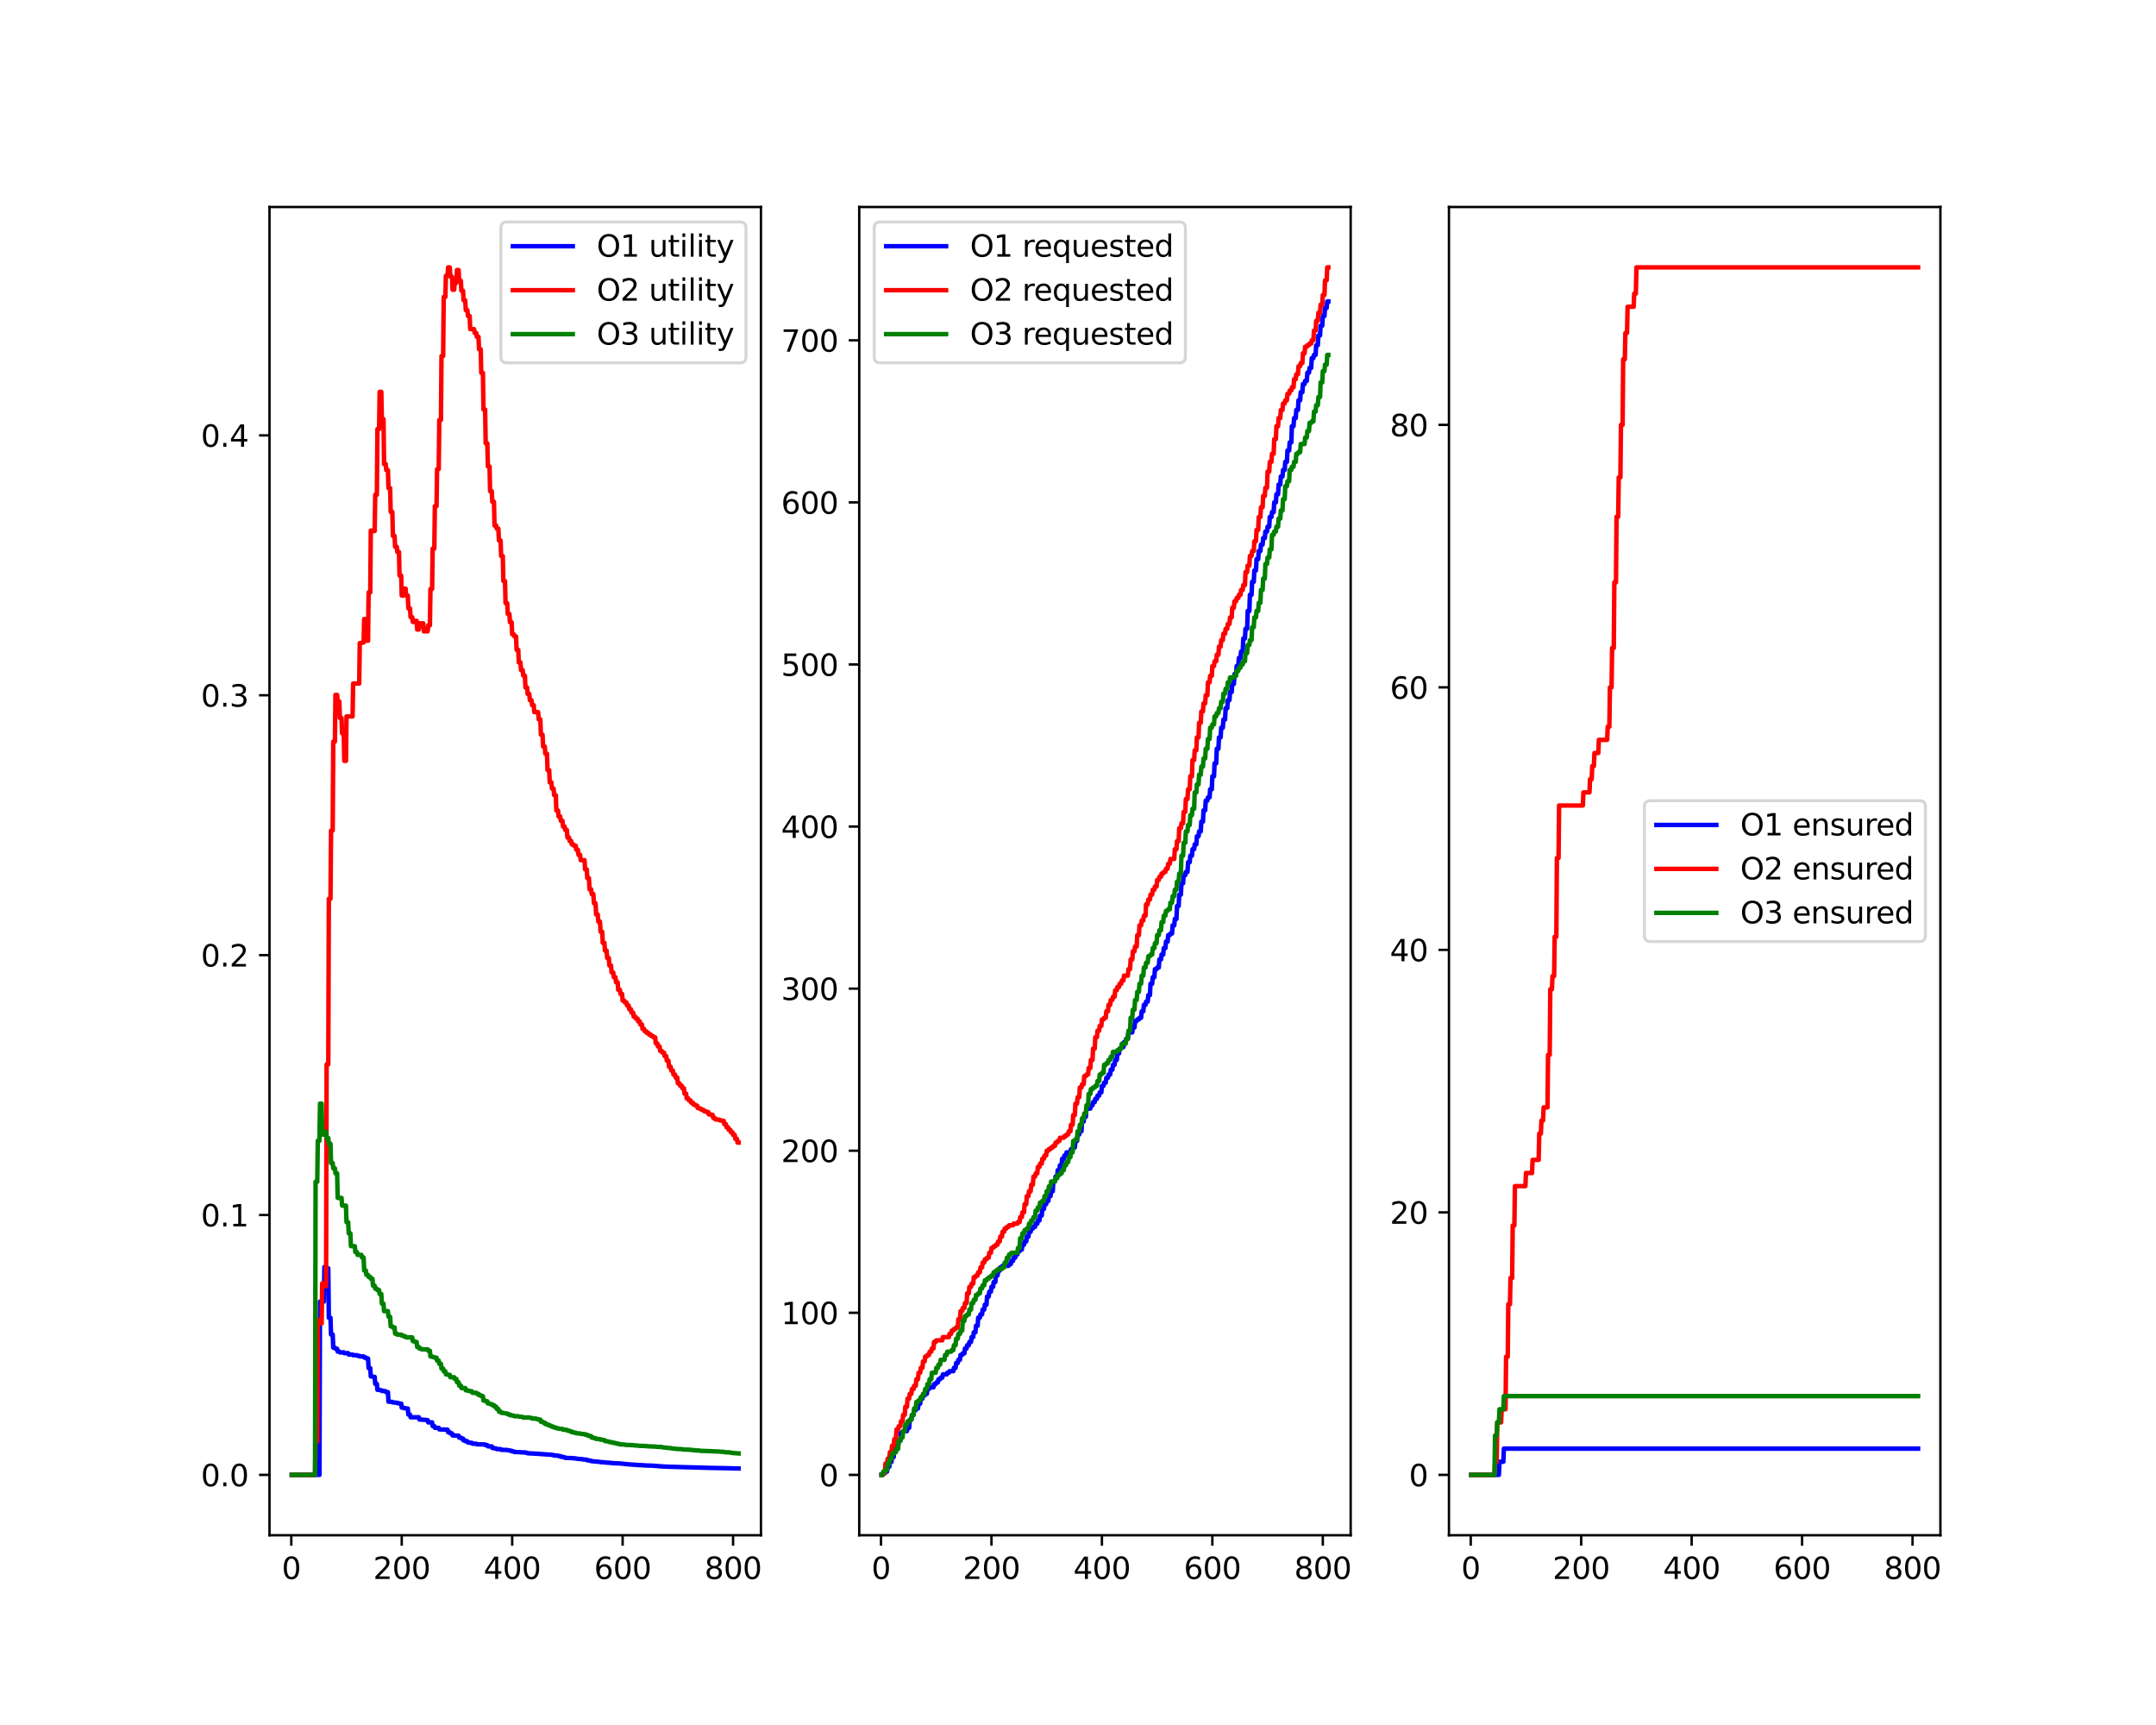 <?xml version="1.0" encoding="utf-8" standalone="no"?>
<!DOCTYPE svg PUBLIC "-//W3C//DTD SVG 1.1//EN"
  "http://www.w3.org/Graphics/SVG/1.1/DTD/svg11.dtd">
<svg xmlns:xlink="http://www.w3.org/1999/xlink" width="720pt" height="576pt" viewBox="0 0 720 576" xmlns="http://www.w3.org/2000/svg" version="1.1">
 <defs>
  <style type="text/css">*{stroke-linejoin: round; stroke-linecap: butt}</style>
 </defs>
 <g id="figure_1">
  <g id="patch_1">
   <path d="M 0 576 
L 720 576 
L 720 0 
L 0 0 
z
" style="fill: #ffffff"/>
  </g>
  <g id="axes_1">
   <g id="patch_2">
    <path d="M 90 512.64 
L 254.118 512.64 
L 254.118 69.12 
L 90 69.12 
z
" style="fill: #ffffff"/>
   </g>
   <g id="matplotlib.axis_1">
    <g id="xtick_1">
     <g id="line2d_1">
      <defs>
       <path id="m0b422a26ec" d="M 0 0 
L 0 3.5 
" style="stroke: #000000; stroke-width: 0.8"/>
      </defs>
      <g>
       <use xlink:href="#m0b422a26ec" x="97.275" y="512.64" style="stroke: #000000; stroke-width: 0.8"/>
      </g>
     </g>
     <g id="text_1">
      <!-- 0 -->
      <g transform="translate(94.094 527.238) scale(0.1 -0.1)">
       <defs>
        <path id="DejaVuSans-30" d="M 2034 4250 
Q 1547 4250 1301 3770 
Q 1056 3291 1056 2328 
Q 1056 1369 1301 889 
Q 1547 409 2034 409 
Q 2525 409 2770 889 
Q 3016 1369 3016 2328 
Q 3016 3291 2770 3770 
Q 2525 4250 2034 4250 
z
M 2034 4750 
Q 2819 4750 3233 4129 
Q 3647 3509 3647 2328 
Q 3647 1150 3233 529 
Q 2819 -91 2034 -91 
Q 1250 -91 836 529 
Q 422 1150 422 2328 
Q 422 3509 836 4129 
Q 1250 4750 2034 4750 
z
" transform="scale(0.016)"/>
       </defs>
       <use xlink:href="#DejaVuSans-30"/>
      </g>
     </g>
    </g>
    <g id="xtick_2">
     <g id="line2d_2">
      <g>
       <use xlink:href="#m0b422a26ec" x="134.16" y="512.64" style="stroke: #000000; stroke-width: 0.8"/>
      </g>
     </g>
     <g id="text_2">
      <!-- 200 -->
      <g transform="translate(124.616 527.238) scale(0.1 -0.1)">
       <defs>
        <path id="DejaVuSans-32" d="M 1228 531 
L 3431 531 
L 3431 0 
L 469 0 
L 469 531 
Q 828 903 1448 1529 
Q 2069 2156 2228 2338 
Q 2531 2678 2651 2914 
Q 2772 3150 2772 3378 
Q 2772 3750 2511 3984 
Q 2250 4219 1831 4219 
Q 1534 4219 1204 4116 
Q 875 4013 500 3803 
L 500 4441 
Q 881 4594 1212 4672 
Q 1544 4750 1819 4750 
Q 2544 4750 2975 4387 
Q 3406 4025 3406 3419 
Q 3406 3131 3298 2873 
Q 3191 2616 2906 2266 
Q 2828 2175 2409 1742 
Q 1991 1309 1228 531 
z
" transform="scale(0.016)"/>
       </defs>
       <use xlink:href="#DejaVuSans-32"/>
       <use xlink:href="#DejaVuSans-30" x="63.623"/>
       <use xlink:href="#DejaVuSans-30" x="127.246"/>
      </g>
     </g>
    </g>
    <g id="xtick_3">
     <g id="line2d_3">
      <g>
       <use xlink:href="#m0b422a26ec" x="171.044" y="512.64" style="stroke: #000000; stroke-width: 0.8"/>
      </g>
     </g>
     <g id="text_3">
      <!-- 400 -->
      <g transform="translate(161.501 527.238) scale(0.1 -0.1)">
       <defs>
        <path id="DejaVuSans-34" d="M 2419 4116 
L 825 1625 
L 2419 1625 
L 2419 4116 
z
M 2253 4666 
L 3047 4666 
L 3047 1625 
L 3713 1625 
L 3713 1100 
L 3047 1100 
L 3047 0 
L 2419 0 
L 2419 1100 
L 313 1100 
L 313 1709 
L 2253 4666 
z
" transform="scale(0.016)"/>
       </defs>
       <use xlink:href="#DejaVuSans-34"/>
       <use xlink:href="#DejaVuSans-30" x="63.623"/>
       <use xlink:href="#DejaVuSans-30" x="127.246"/>
      </g>
     </g>
    </g>
    <g id="xtick_4">
     <g id="line2d_4">
      <g>
       <use xlink:href="#m0b422a26ec" x="207.929" y="512.64" style="stroke: #000000; stroke-width: 0.8"/>
      </g>
     </g>
     <g id="text_4">
      <!-- 600 -->
      <g transform="translate(198.385 527.238) scale(0.1 -0.1)">
       <defs>
        <path id="DejaVuSans-36" d="M 2113 2584 
Q 1688 2584 1439 2293 
Q 1191 2003 1191 1497 
Q 1191 994 1439 701 
Q 1688 409 2113 409 
Q 2538 409 2786 701 
Q 3034 994 3034 1497 
Q 3034 2003 2786 2293 
Q 2538 2584 2113 2584 
z
M 3366 4563 
L 3366 3988 
Q 3128 4100 2886 4159 
Q 2644 4219 2406 4219 
Q 1781 4219 1451 3797 
Q 1122 3375 1075 2522 
Q 1259 2794 1537 2939 
Q 1816 3084 2150 3084 
Q 2853 3084 3261 2657 
Q 3669 2231 3669 1497 
Q 3669 778 3244 343 
Q 2819 -91 2113 -91 
Q 1303 -91 875 529 
Q 447 1150 447 2328 
Q 447 3434 972 4092 
Q 1497 4750 2381 4750 
Q 2619 4750 2861 4703 
Q 3103 4656 3366 4563 
z
" transform="scale(0.016)"/>
       </defs>
       <use xlink:href="#DejaVuSans-36"/>
       <use xlink:href="#DejaVuSans-30" x="63.623"/>
       <use xlink:href="#DejaVuSans-30" x="127.246"/>
      </g>
     </g>
    </g>
    <g id="xtick_5">
     <g id="line2d_5">
      <g>
       <use xlink:href="#m0b422a26ec" x="244.814" y="512.64" style="stroke: #000000; stroke-width: 0.8"/>
      </g>
     </g>
     <g id="text_5">
      <!-- 800 -->
      <g transform="translate(235.27 527.238) scale(0.1 -0.1)">
       <defs>
        <path id="DejaVuSans-38" d="M 2034 2216 
Q 1584 2216 1326 1975 
Q 1069 1734 1069 1313 
Q 1069 891 1326 650 
Q 1584 409 2034 409 
Q 2484 409 2743 651 
Q 3003 894 3003 1313 
Q 3003 1734 2745 1975 
Q 2488 2216 2034 2216 
z
M 1403 2484 
Q 997 2584 770 2862 
Q 544 3141 544 3541 
Q 544 4100 942 4425 
Q 1341 4750 2034 4750 
Q 2731 4750 3128 4425 
Q 3525 4100 3525 3541 
Q 3525 3141 3298 2862 
Q 3072 2584 2669 2484 
Q 3125 2378 3379 2068 
Q 3634 1759 3634 1313 
Q 3634 634 3220 271 
Q 2806 -91 2034 -91 
Q 1263 -91 848 271 
Q 434 634 434 1313 
Q 434 1759 690 2068 
Q 947 2378 1403 2484 
z
M 1172 3481 
Q 1172 3119 1398 2916 
Q 1625 2713 2034 2713 
Q 2441 2713 2670 2916 
Q 2900 3119 2900 3481 
Q 2900 3844 2670 4047 
Q 2441 4250 2034 4250 
Q 1625 4250 1398 4047 
Q 1172 3844 1172 3481 
z
" transform="scale(0.016)"/>
       </defs>
       <use xlink:href="#DejaVuSans-38"/>
       <use xlink:href="#DejaVuSans-30" x="63.623"/>
       <use xlink:href="#DejaVuSans-30" x="127.246"/>
      </g>
     </g>
    </g>
   </g>
   <g id="matplotlib.axis_2">
    <g id="ytick_1">
     <g id="line2d_6">
      <defs>
       <path id="m8a0371ceda" d="M 0 0 
L -3.5 0 
" style="stroke: #000000; stroke-width: 0.8"/>
      </defs>
      <g>
       <use xlink:href="#m8a0371ceda" x="90" y="492.48" style="stroke: #000000; stroke-width: 0.8"/>
      </g>
     </g>
     <g id="text_6">
      <!-- 0.0 -->
      <g transform="translate(67.097 496.279) scale(0.1 -0.1)">
       <defs>
        <path id="DejaVuSans-2e" d="M 684 794 
L 1344 794 
L 1344 0 
L 684 0 
L 684 794 
z
" transform="scale(0.016)"/>
       </defs>
       <use xlink:href="#DejaVuSans-30"/>
       <use xlink:href="#DejaVuSans-2e" x="63.623"/>
       <use xlink:href="#DejaVuSans-30" x="95.41"/>
      </g>
     </g>
    </g>
    <g id="ytick_2">
     <g id="line2d_7">
      <g>
       <use xlink:href="#m8a0371ceda" x="90" y="405.706" style="stroke: #000000; stroke-width: 0.8"/>
      </g>
     </g>
     <g id="text_7">
      <!-- 0.1 -->
      <g transform="translate(67.097 409.505) scale(0.1 -0.1)">
       <defs>
        <path id="DejaVuSans-31" d="M 794 531 
L 1825 531 
L 1825 4091 
L 703 3866 
L 703 4441 
L 1819 4666 
L 2450 4666 
L 2450 531 
L 3481 531 
L 3481 0 
L 794 0 
L 794 531 
z
" transform="scale(0.016)"/>
       </defs>
       <use xlink:href="#DejaVuSans-30"/>
       <use xlink:href="#DejaVuSans-2e" x="63.623"/>
       <use xlink:href="#DejaVuSans-31" x="95.41"/>
      </g>
     </g>
    </g>
    <g id="ytick_3">
     <g id="line2d_8">
      <g>
       <use xlink:href="#m8a0371ceda" x="90" y="318.931" style="stroke: #000000; stroke-width: 0.8"/>
      </g>
     </g>
     <g id="text_8">
      <!-- 0.2 -->
      <g transform="translate(67.097 322.73) scale(0.1 -0.1)">
       <use xlink:href="#DejaVuSans-30"/>
       <use xlink:href="#DejaVuSans-2e" x="63.623"/>
       <use xlink:href="#DejaVuSans-32" x="95.41"/>
      </g>
     </g>
    </g>
    <g id="ytick_4">
     <g id="line2d_9">
      <g>
       <use xlink:href="#m8a0371ceda" x="90" y="232.157" style="stroke: #000000; stroke-width: 0.8"/>
      </g>
     </g>
     <g id="text_9">
      <!-- 0.3 -->
      <g transform="translate(67.097 235.956) scale(0.1 -0.1)">
       <defs>
        <path id="DejaVuSans-33" d="M 2597 2516 
Q 3050 2419 3304 2112 
Q 3559 1806 3559 1356 
Q 3559 666 3084 287 
Q 2609 -91 1734 -91 
Q 1441 -91 1130 -33 
Q 819 25 488 141 
L 488 750 
Q 750 597 1062 519 
Q 1375 441 1716 441 
Q 2309 441 2620 675 
Q 2931 909 2931 1356 
Q 2931 1769 2642 2001 
Q 2353 2234 1838 2234 
L 1294 2234 
L 1294 2753 
L 1863 2753 
Q 2328 2753 2575 2939 
Q 2822 3125 2822 3475 
Q 2822 3834 2567 4026 
Q 2313 4219 1838 4219 
Q 1578 4219 1281 4162 
Q 984 4106 628 3988 
L 628 4550 
Q 988 4650 1302 4700 
Q 1616 4750 1894 4750 
Q 2613 4750 3031 4423 
Q 3450 4097 3450 3541 
Q 3450 3153 3228 2886 
Q 3006 2619 2597 2516 
z
" transform="scale(0.016)"/>
       </defs>
       <use xlink:href="#DejaVuSans-30"/>
       <use xlink:href="#DejaVuSans-2e" x="63.623"/>
       <use xlink:href="#DejaVuSans-33" x="95.41"/>
      </g>
     </g>
    </g>
    <g id="ytick_5">
     <g id="line2d_10">
      <g>
       <use xlink:href="#m8a0371ceda" x="90" y="145.382" style="stroke: #000000; stroke-width: 0.8"/>
      </g>
     </g>
     <g id="text_10">
      <!-- 0.4 -->
      <g transform="translate(67.097 149.182) scale(0.1 -0.1)">
       <use xlink:href="#DejaVuSans-30"/>
       <use xlink:href="#DejaVuSans-2e" x="63.623"/>
       <use xlink:href="#DejaVuSans-34" x="95.41"/>
      </g>
     </g>
    </g>
   </g>
   <g id="line2d_11">
    <path d="M 97.46 492.48 
L 106.681 492.48 
L 106.865 434.63 
L 108.156 434.63 
L 108.341 423.06 
L 108.894 423.06 
L 109.079 423.505 
L 109.632 423.505 
L 109.816 440.034 
L 110.369 440.034 
L 110.554 445.611 
L 111.107 445.611 
L 111.292 450.011 
L 111.845 450.011 
L 112.029 450.367 
L 112.583 450.367 
L 112.767 451.302 
L 113.32 451.302 
L 113.505 451.576 
L 114.796 451.576 
L 114.98 451.834 
L 116.271 451.834 
L 116.455 452.307 
L 117.746 452.307 
L 117.931 452.524 
L 119.222 452.524 
L 119.406 452.73 
L 119.959 452.73 
L 120.144 452.925 
L 121.435 452.925 
L 121.619 453.286 
L 122.173 453.286 
L 122.357 453.615 
L 122.91 453.615 
L 123.095 456.828 
L 123.648 456.828 
L 123.832 459.611 
L 124.386 459.611 
L 124.57 459.757 
L 125.123 459.757 
L 125.308 462.088 
L 125.861 462.088 
L 126.045 464.076 
L 126.599 464.076 
L 126.968 464.204 
L 127.336 464.204 
L 127.521 464.445 
L 128.074 464.445 
L 128.443 464.559 
L 128.812 464.559 
L 128.996 464.874 
L 129.549 464.874 
L 129.734 468.032 
L 131.025 468.122 
L 131.209 468.294 
L 132.5 468.376 
L 132.685 468.532 
L 133.238 468.532 
L 133.422 468.677 
L 133.976 468.677 
L 134.16 470.019 
L 134.713 470.019 
L 134.898 470.21 
L 135.451 470.21 
L 135.82 470.328 
L 136.189 470.328 
L 136.373 472.337 
L 136.926 472.337 
L 137.111 473.239 
L 139.877 473.239 
L 140.062 474 
L 142.09 474.109 
L 142.459 474.212 
L 142.828 474.212 
L 143.012 474.95 
L 144.303 474.95 
L 144.488 476.196 
L 145.041 476.196 
L 145.225 476.767 
L 146.516 476.767 
L 146.701 477.294 
L 149.467 477.383 
L 149.651 478.24 
L 150.205 478.24 
L 150.389 478.622 
L 150.942 478.622 
L 151.127 479.311 
L 153.156 479.395 
L 153.34 480.038 
L 153.893 480.038 
L 154.078 480.352 
L 154.631 480.352 
L 154.815 481.002 
L 155.369 481.002 
L 155.553 481.267 
L 156.106 481.267 
L 156.291 481.69 
L 157.582 481.791 
L 157.766 482.081 
L 159.057 482.081 
L 159.241 482.267 
L 162.008 482.327 
L 162.192 482.561 
L 162.745 482.561 
L 162.93 482.945 
L 164.221 482.972 
L 164.405 483.489 
L 164.959 483.489 
L 165.143 483.648 
L 165.696 483.648 
L 165.881 483.871 
L 167.172 483.871 
L 167.356 484.112 
L 169.385 484.158 
L 169.754 484.293 
L 170.122 484.293 
L 170.491 484.424 
L 170.86 484.424 
L 171.044 484.651 
L 171.598 484.651 
L 171.782 484.843 
L 173.811 484.904 
L 174.18 484.963 
L 175.286 484.982 
L 175.655 485.091 
L 176.024 485.091 
L 176.208 485.264 
L 178.237 485.364 
L 178.975 485.399 
L 183.032 485.688 
L 184.139 485.762 
L 184.507 485.849 
L 184.876 485.849 
L 185.061 486.017 
L 186.352 486.046 
L 186.536 486.204 
L 187.089 486.204 
L 187.274 486.411 
L 187.827 486.411 
L 188.011 486.59 
L 188.565 486.59 
L 188.749 486.804 
L 190.778 486.869 
L 191.331 486.916 
L 192.253 486.986 
L 192.622 487.086 
L 193.728 487.182 
L 194.282 487.223 
L 194.466 487.223 
L 194.835 487.351 
L 195.942 487.399 
L 196.126 487.606 
L 196.679 487.606 
L 196.864 487.754 
L 197.417 487.754 
L 197.601 487.919 
L 198.892 488.009 
L 199.446 488.059 
L 200.368 488.165 
L 200.737 488.231 
L 201.843 488.296 
L 202.212 488.358 
L 204.056 488.465 
L 204.425 488.564 
L 207.007 488.656 
L 207.56 488.712 
L 208.482 488.809 
L 208.851 488.878 
L 209.958 488.945 
L 210.327 489.004 
L 212.171 489.103 
L 212.54 489.163 
L 214.384 489.24 
L 215.306 489.322 
L 218.072 489.416 
L 218.626 489.466 
L 219.548 489.513 
L 219.916 489.58 
L 221.761 489.691 
L 222.314 489.729 
L 225.449 489.818 
L 226.556 489.857 
L 230.613 489.967 
L 231.904 489.994 
L 235.777 490.104 
L 236.883 490.148 
L 243.154 490.257 
L 245.182 490.323 
L 246.658 490.344 
L 246.658 490.344 
" clip-path="url(#p10a971c8e7)" style="fill: none; stroke: #0000ff; stroke-width: 1.5; stroke-linecap: square"/>
   </g>
   <g id="line2d_12">
    <path d="M 97.46 492.48 
L 105.206 492.48 
L 105.39 481.355 
L 105.943 481.355 
L 106.128 440.829 
L 106.681 440.829 
L 106.865 441.897 
L 107.419 441.897 
L 107.603 428.529 
L 108.156 428.529 
L 108.341 429.526 
L 108.894 429.526 
L 109.079 355.406 
L 109.632 355.406 
L 109.816 300.109 
L 110.369 300.109 
L 110.554 277.32 
L 111.107 277.32 
L 111.292 247.634 
L 111.845 247.634 
L 112.029 232.039 
L 112.583 232.039 
L 112.767 234.223 
L 113.32 234.223 
L 113.505 239.748 
L 114.058 239.748 
L 114.242 244.866 
L 114.796 244.866 
L 114.98 254.06 
L 115.533 254.06 
L 115.718 239.227 
L 117.746 239.227 
L 117.931 228.252 
L 119.959 228.252 
L 120.144 214.733 
L 120.697 214.733 
L 120.882 214.542 
L 121.435 214.542 
L 121.619 206.714 
L 122.173 206.714 
L 122.357 213.945 
L 122.91 213.945 
L 123.095 197.829 
L 123.648 197.829 
L 123.832 177.156 
L 124.386 177.156 
L 124.57 177.316 
L 125.123 177.316 
L 125.308 165.21 
L 125.861 165.21 
L 126.045 143.262 
L 126.599 143.262 
L 126.783 130.844 
L 127.336 130.844 
L 127.521 139.959 
L 128.074 139.959 
L 128.258 154.944 
L 128.812 154.944 
L 128.996 156.966 
L 129.549 156.966 
L 129.734 162.98 
L 130.287 162.98 
L 130.472 170.926 
L 131.025 170.926 
L 131.209 178.925 
L 131.762 178.925 
L 131.947 182.571 
L 132.5 182.571 
L 132.685 184.317 
L 133.238 184.317 
L 133.422 192.174 
L 133.976 192.174 
L 134.16 198.861 
L 134.713 198.861 
L 134.898 196.568 
L 135.451 196.568 
L 135.635 198.861 
L 136.189 198.861 
L 136.373 203.148 
L 136.926 203.148 
L 137.111 206.066 
L 137.664 206.066 
L 137.848 207.659 
L 138.402 207.659 
L 138.586 207.311 
L 139.139 207.311 
L 139.324 210.204 
L 139.877 210.204 
L 140.062 208.138 
L 141.352 208.138 
L 141.537 210.808 
L 142.828 210.808 
L 143.012 208.794 
L 143.566 208.794 
L 143.75 196.674 
L 144.303 196.674 
L 144.488 183.181 
L 145.041 183.181 
L 145.225 169.007 
L 145.779 169.007 
L 145.963 156.64 
L 146.516 156.64 
L 146.701 140.233 
L 147.254 140.233 
L 147.438 118.906 
L 147.992 118.906 
L 148.176 99.162 
L 148.729 99.162 
L 148.914 92.087 
L 149.467 92.087 
L 149.651 89.28 
L 150.205 89.28 
L 150.389 92.357 
L 150.942 92.357 
L 151.127 96.735 
L 151.68 96.735 
L 151.865 94.426 
L 152.418 94.426 
L 152.602 90.172 
L 153.156 90.172 
L 153.34 93.699 
L 153.893 93.699 
L 154.078 97.059 
L 154.631 97.059 
L 154.815 100.262 
L 155.369 100.262 
L 155.553 103.594 
L 156.106 103.594 
L 156.291 105.52 
L 156.844 105.52 
L 157.028 109.895 
L 158.319 109.895 
L 158.504 111.186 
L 159.057 111.186 
L 159.241 112.453 
L 159.795 112.453 
L 159.979 116.616 
L 160.532 116.616 
L 160.717 124.501 
L 161.27 124.501 
L 161.455 136.732 
L 162.008 136.732 
L 162.192 148.027 
L 162.745 148.027 
L 162.93 155.746 
L 163.483 155.746 
L 163.668 163.995 
L 164.221 163.995 
L 164.405 167.557 
L 164.959 167.557 
L 165.143 175.473 
L 165.696 175.473 
L 165.881 176.506 
L 166.434 176.506 
L 166.618 180.462 
L 167.172 180.462 
L 167.356 185.673 
L 167.909 185.673 
L 168.094 194.017 
L 168.647 194.017 
L 168.831 201.385 
L 169.385 201.385 
L 169.569 205.014 
L 170.122 205.014 
L 170.307 207.77 
L 170.86 207.77 
L 171.044 211.8 
L 171.598 211.8 
L 171.782 212.514 
L 172.335 212.514 
L 172.52 216.985 
L 173.073 216.985 
L 173.258 221.205 
L 173.811 221.205 
L 173.995 223.76 
L 174.549 223.76 
L 174.733 225.589 
L 175.286 225.589 
L 175.471 229.559 
L 176.024 229.559 
L 176.208 231.713 
L 176.762 231.713 
L 176.946 233.813 
L 177.499 233.813 
L 177.684 235.464 
L 178.237 235.464 
L 178.421 237.772 
L 179.712 237.772 
L 179.897 240.202 
L 180.45 240.202 
L 180.634 245.316 
L 181.188 245.316 
L 181.372 249.273 
L 181.925 249.273 
L 182.11 251.667 
L 182.663 251.667 
L 182.848 257.15 
L 183.401 257.15 
L 183.585 261.242 
L 184.139 261.242 
L 184.323 263.325 
L 184.876 263.325 
L 185.061 265.515 
L 185.614 265.515 
L 185.798 270.654 
L 186.352 270.654 
L 186.536 272.612 
L 187.089 272.612 
L 187.274 274.07 
L 187.827 274.07 
L 188.011 275.98 
L 188.565 275.98 
L 188.749 277.14 
L 189.302 277.14 
L 189.487 279.657 
L 190.04 279.657 
L 190.224 280.816 
L 190.778 280.816 
L 190.962 281.957 
L 191.515 281.957 
L 191.7 282.405 
L 192.253 282.405 
L 192.438 283.728 
L 192.991 283.728 
L 193.175 285.426 
L 193.728 285.426 
L 193.913 287.215 
L 195.204 287.215 
L 195.388 290.309 
L 195.942 290.309 
L 196.126 293.218 
L 196.679 293.218 
L 196.864 296.941 
L 197.417 296.941 
L 197.601 298.549 
L 198.155 298.549 
L 198.339 301.613 
L 198.892 301.613 
L 199.077 305.368 
L 199.63 305.368 
L 199.814 307.736 
L 200.368 307.736 
L 200.552 311.116 
L 201.105 311.116 
L 201.29 314.815 
L 201.843 314.815 
L 202.027 317.447 
L 202.581 317.447 
L 202.765 319.889 
L 203.318 319.889 
L 203.503 322.387 
L 204.056 322.387 
L 204.241 324.705 
L 204.794 324.705 
L 204.978 326.282 
L 205.532 326.282 
L 205.716 327.983 
L 206.269 327.983 
L 206.454 330.515 
L 207.007 330.515 
L 207.191 331.865 
L 207.745 331.865 
L 207.929 334.11 
L 208.482 334.11 
L 208.667 334.729 
L 209.22 334.729 
L 209.404 335.762 
L 209.958 335.762 
L 210.142 336.984 
L 210.695 336.984 
L 210.88 338.111 
L 211.433 338.111 
L 211.617 339.467 
L 212.171 339.467 
L 212.355 340.134 
L 212.908 340.134 
L 213.093 341.037 
L 213.646 341.037 
L 213.831 342.102 
L 214.384 342.102 
L 214.568 343.592 
L 215.121 343.592 
L 215.306 344.378 
L 215.859 344.378 
L 216.044 344.935 
L 216.597 344.935 
L 216.781 345.485 
L 217.335 345.485 
L 217.519 345.948 
L 218.072 345.948 
L 218.257 346.398 
L 218.81 346.398 
L 218.994 348.414 
L 219.548 348.414 
L 219.732 349.43 
L 220.285 349.43 
L 220.47 350.933 
L 221.023 350.933 
L 221.207 351.487 
L 221.761 351.487 
L 221.945 352.649 
L 222.498 352.649 
L 222.683 354.191 
L 223.236 354.191 
L 223.421 356.197 
L 223.974 356.197 
L 224.158 357.458 
L 224.711 357.458 
L 224.896 358.806 
L 225.449 358.806 
L 225.634 359.844 
L 226.187 359.844 
L 226.371 361.739 
L 226.925 361.739 
L 227.109 362.518 
L 227.662 362.518 
L 227.847 363.371 
L 228.4 363.371 
L 228.584 365.2 
L 229.138 365.2 
L 229.322 366.78 
L 229.875 366.78 
L 230.06 367.435 
L 230.613 367.435 
L 230.797 368.177 
L 231.351 368.177 
L 231.535 368.817 
L 232.088 368.817 
L 232.273 369.183 
L 232.826 369.183 
L 233.01 369.999 
L 233.564 369.999 
L 233.748 370.31 
L 234.301 370.31 
L 234.486 370.667 
L 235.039 370.667 
L 235.224 371.087 
L 235.777 371.087 
L 235.961 371.331 
L 236.515 371.331 
L 236.699 372.103 
L 237.252 372.103 
L 237.437 372.26 
L 237.99 372.26 
L 238.174 373.293 
L 238.728 373.293 
L 238.912 373.782 
L 240.203 373.857 
L 240.387 374.115 
L 240.941 374.115 
L 241.125 374.263 
L 241.678 374.263 
L 241.863 375.346 
L 242.416 375.346 
L 242.6 376.409 
L 243.154 376.409 
L 243.338 377.244 
L 243.891 377.244 
L 244.076 378.092 
L 244.629 378.092 
L 244.814 378.941 
L 245.367 378.941 
L 245.551 380.269 
L 246.104 380.269 
L 246.289 381.525 
L 246.658 381.525 
L 246.658 381.525 
" clip-path="url(#p10a971c8e7)" style="fill: none; stroke: #ff0000; stroke-width: 1.5; stroke-linecap: square"/>
   </g>
   <g id="line2d_13">
    <path d="M 97.46 492.48 
L 105.206 492.48 
L 105.39 394.614 
L 105.943 394.614 
L 106.128 380.913 
L 106.681 380.913 
L 106.865 368.517 
L 107.419 368.517 
L 107.603 378.847 
L 108.156 378.847 
L 108.341 377.899 
L 108.894 377.899 
L 109.079 379.995 
L 109.632 379.995 
L 109.816 381.923 
L 110.369 381.923 
L 110.554 388.351 
L 111.107 388.351 
L 111.292 390.131 
L 111.845 390.131 
L 112.029 391.779 
L 112.583 391.779 
L 112.767 399.993 
L 114.058 399.993 
L 114.242 402.567 
L 115.533 402.567 
L 115.718 408.116 
L 116.271 408.116 
L 116.455 411.824 
L 117.009 411.824 
L 117.193 416.098 
L 118.484 416.098 
L 118.668 418.102 
L 119.222 418.102 
L 119.406 419.02 
L 120.697 419.02 
L 120.882 419.889 
L 121.435 419.889 
L 121.619 424.247 
L 122.173 424.247 
L 122.357 425.694 
L 122.91 425.694 
L 123.095 426.366 
L 123.648 426.366 
L 123.832 427.007 
L 124.386 427.007 
L 124.57 429.297 
L 125.123 429.297 
L 125.308 430.302 
L 125.861 430.302 
L 126.045 430.774 
L 126.599 430.774 
L 126.783 432.084 
L 127.336 432.084 
L 127.521 435.288 
L 128.074 435.288 
L 128.258 437.79 
L 129.549 437.79 
L 129.734 439.681 
L 130.287 439.681 
L 130.472 442.895 
L 131.025 442.895 
L 131.209 443.257 
L 131.762 443.257 
L 131.947 445.323 
L 132.5 445.323 
L 132.685 445.649 
L 133.976 445.649 
L 134.16 445.965 
L 134.713 445.965 
L 134.898 446.271 
L 135.451 446.271 
L 135.635 446.568 
L 137.664 446.568 
L 137.848 447.82 
L 138.402 447.82 
L 138.586 448.107 
L 139.139 448.107 
L 139.324 449.798 
L 139.877 449.798 
L 140.062 450.313 
L 140.615 450.313 
L 140.799 450.56 
L 142.828 450.56 
L 143.012 451.032 
L 143.566 451.032 
L 143.75 452.949 
L 144.303 452.949 
L 144.488 453.152 
L 145.041 453.152 
L 145.225 453.35 
L 145.779 453.35 
L 145.963 454.314 
L 146.516 454.314 
L 146.701 455.397 
L 147.254 455.397 
L 147.438 456.986 
L 147.992 456.986 
L 148.176 457.886 
L 148.729 457.886 
L 148.914 458.913 
L 149.467 458.913 
L 149.651 459.087 
L 150.205 459.087 
L 150.389 459.879 
L 151.68 459.879 
L 151.865 460.462 
L 152.418 460.462 
L 152.602 461.526 
L 153.156 461.526 
L 153.34 462.637 
L 153.893 462.637 
L 154.078 463.483 
L 155.369 463.483 
L 155.553 464.244 
L 156.106 464.244 
L 156.291 464.406 
L 156.844 464.406 
L 157.028 464.564 
L 157.582 464.564 
L 157.766 465.072 
L 159.057 465.072 
L 159.241 465.408 
L 159.795 465.408 
L 159.979 465.879 
L 160.532 465.879 
L 160.717 466.185 
L 161.27 466.185 
L 161.455 467.674 
L 162.008 467.674 
L 162.192 467.91 
L 162.745 467.91 
L 162.93 468.641 
L 163.483 468.641 
L 163.668 468.851 
L 164.221 468.851 
L 164.405 469.191 
L 164.959 469.191 
L 165.143 469.709 
L 165.696 469.709 
L 165.881 470.454 
L 166.434 470.454 
L 166.618 471.343 
L 167.172 471.343 
L 167.356 471.754 
L 167.909 471.754 
L 168.278 471.871 
L 168.647 471.871 
L 169.016 471.986 
L 169.385 471.986 
L 169.569 472.237 
L 170.122 472.237 
L 170.307 472.561 
L 170.86 472.561 
L 171.229 472.696 
L 171.598 472.696 
L 171.782 472.902 
L 173.073 472.902 
L 173.442 473.033 
L 174.549 473.133 
L 174.733 473.328 
L 176.762 473.328 
L 177.13 473.455 
L 177.499 473.455 
L 177.684 473.673 
L 178.975 473.673 
L 179.159 473.857 
L 179.712 473.857 
L 179.897 474.035 
L 180.45 474.035 
L 180.634 474.723 
L 181.188 474.723 
L 181.372 475.021 
L 181.925 475.021 
L 182.11 475.511 
L 182.663 475.511 
L 182.848 475.798 
L 183.401 475.798 
L 183.585 476.094 
L 184.139 476.094 
L 184.323 476.417 
L 184.876 476.417 
L 185.061 476.678 
L 185.614 476.678 
L 185.798 476.893 
L 186.352 476.893 
L 186.536 477.065 
L 187.827 477.126 
L 188.011 477.388 
L 189.302 477.445 
L 189.487 477.695 
L 190.04 477.695 
L 190.224 477.906 
L 190.778 477.906 
L 190.962 478.235 
L 191.515 478.235 
L 191.7 478.39 
L 192.253 478.39 
L 192.438 478.58 
L 193.728 478.648 
L 193.913 478.795 
L 195.204 478.861 
L 195.388 479.037 
L 195.942 479.037 
L 196.126 479.314 
L 196.679 479.314 
L 196.864 479.541 
L 197.417 479.541 
L 197.601 480.037 
L 198.155 480.037 
L 198.339 480.219 
L 198.892 480.219 
L 199.077 480.481 
L 200.368 480.523 
L 200.552 480.731 
L 201.105 480.731 
L 201.474 480.849 
L 201.843 480.849 
L 202.027 481.211 
L 202.581 481.211 
L 202.95 481.349 
L 203.318 481.349 
L 203.503 481.522 
L 204.056 481.522 
L 204.241 481.679 
L 204.794 481.679 
L 204.978 481.83 
L 205.532 481.83 
L 205.716 482.012 
L 206.269 482.012 
L 206.454 482.16 
L 207.007 482.16 
L 207.191 482.313 
L 208.482 482.335 
L 208.851 482.458 
L 211.433 482.56 
L 211.802 482.636 
L 212.908 482.693 
L 213.277 482.766 
L 215.859 482.856 
L 216.228 482.927 
L 218.81 483.029 
L 219.179 483.094 
L 221.023 483.176 
L 221.392 483.3 
L 222.498 483.404 
L 222.867 483.478 
L 223.974 483.531 
L 224.343 483.639 
L 225.449 483.732 
L 225.818 483.821 
L 227.662 483.876 
L 228.031 484.002 
L 230.613 484.093 
L 230.982 484.183 
L 232.088 484.251 
L 232.457 484.326 
L 233.564 484.343 
L 233.933 484.458 
L 237.252 484.557 
L 237.805 484.61 
L 240.203 484.685 
L 240.572 484.763 
L 241.678 484.79 
L 242.047 484.912 
L 243.891 484.993 
L 244.26 485.122 
L 245.367 485.216 
L 245.92 485.264 
L 246.658 485.314 
L 246.658 485.314 
" clip-path="url(#p10a971c8e7)" style="fill: none; stroke: #008000; stroke-width: 1.5; stroke-linecap: square"/>
   </g>
   <g id="patch_3">
    <path d="M 90 512.64 
L 90 69.12 
" style="fill: none; stroke: #000000; stroke-width: 0.8; stroke-linejoin: miter; stroke-linecap: square"/>
   </g>
   <g id="patch_4">
    <path d="M 254.118 512.64 
L 254.118 69.12 
" style="fill: none; stroke: #000000; stroke-width: 0.8; stroke-linejoin: miter; stroke-linecap: square"/>
   </g>
   <g id="patch_5">
    <path d="M 90 512.64 
L 254.118 512.64 
" style="fill: none; stroke: #000000; stroke-width: 0.8; stroke-linejoin: miter; stroke-linecap: square"/>
   </g>
   <g id="patch_6">
    <path d="M 90 69.12 
L 254.118 69.12 
" style="fill: none; stroke: #000000; stroke-width: 0.8; stroke-linejoin: miter; stroke-linecap: square"/>
   </g>
   <g id="legend_1">
    <g id="patch_7">
     <path d="M 169.274 121.154 
L 247.118 121.154 
Q 249.118 121.154 249.118 119.154 
L 249.118 76.12 
Q 249.118 74.12 247.118 74.12 
L 169.274 74.12 
Q 167.274 74.12 167.274 76.12 
L 167.274 119.154 
Q 167.274 121.154 169.274 121.154 
z
" style="fill: #ffffff; opacity: 0.8; stroke: #cccccc; stroke-linejoin: miter"/>
    </g>
    <g id="line2d_14">
     <path d="M 171.274 82.218 
L 181.274 82.218 
L 191.274 82.218 
" style="fill: none; stroke: #0000ff; stroke-width: 1.5; stroke-linecap: square"/>
    </g>
    <g id="text_11">
     <!-- O1 utility -->
     <g transform="translate(199.274 85.718) scale(0.1 -0.1)">
      <defs>
       <path id="DejaVuSans-4f" d="M 2522 4238 
Q 1834 4238 1429 3725 
Q 1025 3213 1025 2328 
Q 1025 1447 1429 934 
Q 1834 422 2522 422 
Q 3209 422 3611 934 
Q 4013 1447 4013 2328 
Q 4013 3213 3611 3725 
Q 3209 4238 2522 4238 
z
M 2522 4750 
Q 3503 4750 4090 4092 
Q 4678 3434 4678 2328 
Q 4678 1225 4090 567 
Q 3503 -91 2522 -91 
Q 1538 -91 948 565 
Q 359 1222 359 2328 
Q 359 3434 948 4092 
Q 1538 4750 2522 4750 
z
" transform="scale(0.016)"/>
       <path id="DejaVuSans-20" transform="scale(0.016)"/>
       <path id="DejaVuSans-75" d="M 544 1381 
L 544 3500 
L 1119 3500 
L 1119 1403 
Q 1119 906 1312 657 
Q 1506 409 1894 409 
Q 2359 409 2629 706 
Q 2900 1003 2900 1516 
L 2900 3500 
L 3475 3500 
L 3475 0 
L 2900 0 
L 2900 538 
Q 2691 219 2414 64 
Q 2138 -91 1772 -91 
Q 1169 -91 856 284 
Q 544 659 544 1381 
z
M 1991 3584 
L 1991 3584 
z
" transform="scale(0.016)"/>
       <path id="DejaVuSans-74" d="M 1172 4494 
L 1172 3500 
L 2356 3500 
L 2356 3053 
L 1172 3053 
L 1172 1153 
Q 1172 725 1289 603 
Q 1406 481 1766 481 
L 2356 481 
L 2356 0 
L 1766 0 
Q 1100 0 847 248 
Q 594 497 594 1153 
L 594 3053 
L 172 3053 
L 172 3500 
L 594 3500 
L 594 4494 
L 1172 4494 
z
" transform="scale(0.016)"/>
       <path id="DejaVuSans-69" d="M 603 3500 
L 1178 3500 
L 1178 0 
L 603 0 
L 603 3500 
z
M 603 4863 
L 1178 4863 
L 1178 4134 
L 603 4134 
L 603 4863 
z
" transform="scale(0.016)"/>
       <path id="DejaVuSans-6c" d="M 603 4863 
L 1178 4863 
L 1178 0 
L 603 0 
L 603 4863 
z
" transform="scale(0.016)"/>
       <path id="DejaVuSans-79" d="M 2059 -325 
Q 1816 -950 1584 -1140 
Q 1353 -1331 966 -1331 
L 506 -1331 
L 506 -850 
L 844 -850 
Q 1081 -850 1212 -737 
Q 1344 -625 1503 -206 
L 1606 56 
L 191 3500 
L 800 3500 
L 1894 763 
L 2988 3500 
L 3597 3500 
L 2059 -325 
z
" transform="scale(0.016)"/>
      </defs>
      <use xlink:href="#DejaVuSans-4f"/>
      <use xlink:href="#DejaVuSans-31" x="78.711"/>
      <use xlink:href="#DejaVuSans-20" x="142.334"/>
      <use xlink:href="#DejaVuSans-75" x="174.121"/>
      <use xlink:href="#DejaVuSans-74" x="237.5"/>
      <use xlink:href="#DejaVuSans-69" x="276.709"/>
      <use xlink:href="#DejaVuSans-6c" x="304.492"/>
      <use xlink:href="#DejaVuSans-69" x="332.275"/>
      <use xlink:href="#DejaVuSans-74" x="360.059"/>
      <use xlink:href="#DejaVuSans-79" x="399.268"/>
     </g>
    </g>
    <g id="line2d_15">
     <path d="M 171.274 96.897 
L 181.274 96.897 
L 191.274 96.897 
" style="fill: none; stroke: #ff0000; stroke-width: 1.5; stroke-linecap: square"/>
    </g>
    <g id="text_12">
     <!-- O2 utility -->
     <g transform="translate(199.274 100.397) scale(0.1 -0.1)">
      <use xlink:href="#DejaVuSans-4f"/>
      <use xlink:href="#DejaVuSans-32" x="78.711"/>
      <use xlink:href="#DejaVuSans-20" x="142.334"/>
      <use xlink:href="#DejaVuSans-75" x="174.121"/>
      <use xlink:href="#DejaVuSans-74" x="237.5"/>
      <use xlink:href="#DejaVuSans-69" x="276.709"/>
      <use xlink:href="#DejaVuSans-6c" x="304.492"/>
      <use xlink:href="#DejaVuSans-69" x="332.275"/>
      <use xlink:href="#DejaVuSans-74" x="360.059"/>
      <use xlink:href="#DejaVuSans-79" x="399.268"/>
     </g>
    </g>
    <g id="line2d_16">
     <path d="M 171.274 111.575 
L 181.274 111.575 
L 191.274 111.575 
" style="fill: none; stroke: #008000; stroke-width: 1.5; stroke-linecap: square"/>
    </g>
    <g id="text_13">
     <!-- O3 utility -->
     <g transform="translate(199.274 115.075) scale(0.1 -0.1)">
      <use xlink:href="#DejaVuSans-4f"/>
      <use xlink:href="#DejaVuSans-33" x="78.711"/>
      <use xlink:href="#DejaVuSans-20" x="142.334"/>
      <use xlink:href="#DejaVuSans-75" x="174.121"/>
      <use xlink:href="#DejaVuSans-74" x="237.5"/>
      <use xlink:href="#DejaVuSans-69" x="276.709"/>
      <use xlink:href="#DejaVuSans-6c" x="304.492"/>
      <use xlink:href="#DejaVuSans-69" x="332.275"/>
      <use xlink:href="#DejaVuSans-74" x="360.059"/>
      <use xlink:href="#DejaVuSans-79" x="399.268"/>
     </g>
    </g>
   </g>
  </g>
  <g id="axes_2">
   <g id="patch_8">
    <path d="M 286.941 512.64 
L 451.059 512.64 
L 451.059 69.12 
L 286.941 69.12 
z
" style="fill: #ffffff"/>
   </g>
   <g id="matplotlib.axis_3">
    <g id="xtick_6">
     <g id="line2d_17">
      <g>
       <use xlink:href="#m0b422a26ec" x="294.217" y="512.64" style="stroke: #000000; stroke-width: 0.8"/>
      </g>
     </g>
     <g id="text_14">
      <!-- 0 -->
      <g transform="translate(291.035 527.238) scale(0.1 -0.1)">
       <use xlink:href="#DejaVuSans-30"/>
      </g>
     </g>
    </g>
    <g id="xtick_7">
     <g id="line2d_18">
      <g>
       <use xlink:href="#m0b422a26ec" x="331.101" y="512.64" style="stroke: #000000; stroke-width: 0.8"/>
      </g>
     </g>
     <g id="text_15">
      <!-- 200 -->
      <g transform="translate(321.557 527.238) scale(0.1 -0.1)">
       <use xlink:href="#DejaVuSans-32"/>
       <use xlink:href="#DejaVuSans-30" x="63.623"/>
       <use xlink:href="#DejaVuSans-30" x="127.246"/>
      </g>
     </g>
    </g>
    <g id="xtick_8">
     <g id="line2d_19">
      <g>
       <use xlink:href="#m0b422a26ec" x="367.986" y="512.64" style="stroke: #000000; stroke-width: 0.8"/>
      </g>
     </g>
     <g id="text_16">
      <!-- 400 -->
      <g transform="translate(358.442 527.238) scale(0.1 -0.1)">
       <use xlink:href="#DejaVuSans-34"/>
       <use xlink:href="#DejaVuSans-30" x="63.623"/>
       <use xlink:href="#DejaVuSans-30" x="127.246"/>
      </g>
     </g>
    </g>
    <g id="xtick_9">
     <g id="line2d_20">
      <g>
       <use xlink:href="#m0b422a26ec" x="404.87" y="512.64" style="stroke: #000000; stroke-width: 0.8"/>
      </g>
     </g>
     <g id="text_17">
      <!-- 600 -->
      <g transform="translate(395.326 527.238) scale(0.1 -0.1)">
       <use xlink:href="#DejaVuSans-36"/>
       <use xlink:href="#DejaVuSans-30" x="63.623"/>
       <use xlink:href="#DejaVuSans-30" x="127.246"/>
      </g>
     </g>
    </g>
    <g id="xtick_10">
     <g id="line2d_21">
      <g>
       <use xlink:href="#m0b422a26ec" x="441.755" y="512.64" style="stroke: #000000; stroke-width: 0.8"/>
      </g>
     </g>
     <g id="text_18">
      <!-- 800 -->
      <g transform="translate(432.211 527.238) scale(0.1 -0.1)">
       <use xlink:href="#DejaVuSans-38"/>
       <use xlink:href="#DejaVuSans-30" x="63.623"/>
       <use xlink:href="#DejaVuSans-30" x="127.246"/>
      </g>
     </g>
    </g>
   </g>
   <g id="matplotlib.axis_4">
    <g id="ytick_6">
     <g id="line2d_22">
      <g>
       <use xlink:href="#m8a0371ceda" x="286.941" y="492.48" style="stroke: #000000; stroke-width: 0.8"/>
      </g>
     </g>
     <g id="text_19">
      <!-- 0 -->
      <g transform="translate(273.579 496.279) scale(0.1 -0.1)">
       <use xlink:href="#DejaVuSans-30"/>
      </g>
     </g>
    </g>
    <g id="ytick_7">
     <g id="line2d_23">
      <g>
       <use xlink:href="#m8a0371ceda" x="286.941" y="438.359" style="stroke: #000000; stroke-width: 0.8"/>
      </g>
     </g>
     <g id="text_20">
      <!-- 100 -->
      <g transform="translate(260.854 442.158) scale(0.1 -0.1)">
       <use xlink:href="#DejaVuSans-31"/>
       <use xlink:href="#DejaVuSans-30" x="63.623"/>
       <use xlink:href="#DejaVuSans-30" x="127.246"/>
      </g>
     </g>
    </g>
    <g id="ytick_8">
     <g id="line2d_24">
      <g>
       <use xlink:href="#m8a0371ceda" x="286.941" y="384.238" style="stroke: #000000; stroke-width: 0.8"/>
      </g>
     </g>
     <g id="text_21">
      <!-- 200 -->
      <g transform="translate(260.854 388.038) scale(0.1 -0.1)">
       <use xlink:href="#DejaVuSans-32"/>
       <use xlink:href="#DejaVuSans-30" x="63.623"/>
       <use xlink:href="#DejaVuSans-30" x="127.246"/>
      </g>
     </g>
    </g>
    <g id="ytick_9">
     <g id="line2d_25">
      <g>
       <use xlink:href="#m8a0371ceda" x="286.941" y="330.118" style="stroke: #000000; stroke-width: 0.8"/>
      </g>
     </g>
     <g id="text_22">
      <!-- 300 -->
      <g transform="translate(260.854 333.917) scale(0.1 -0.1)">
       <use xlink:href="#DejaVuSans-33"/>
       <use xlink:href="#DejaVuSans-30" x="63.623"/>
       <use xlink:href="#DejaVuSans-30" x="127.246"/>
      </g>
     </g>
    </g>
    <g id="ytick_10">
     <g id="line2d_26">
      <g>
       <use xlink:href="#m8a0371ceda" x="286.941" y="275.997" style="stroke: #000000; stroke-width: 0.8"/>
      </g>
     </g>
     <g id="text_23">
      <!-- 400 -->
      <g transform="translate(260.854 279.796) scale(0.1 -0.1)">
       <use xlink:href="#DejaVuSans-34"/>
       <use xlink:href="#DejaVuSans-30" x="63.623"/>
       <use xlink:href="#DejaVuSans-30" x="127.246"/>
      </g>
     </g>
    </g>
    <g id="ytick_11">
     <g id="line2d_27">
      <g>
       <use xlink:href="#m8a0371ceda" x="286.941" y="221.876" style="stroke: #000000; stroke-width: 0.8"/>
      </g>
     </g>
     <g id="text_24">
      <!-- 500 -->
      <g transform="translate(260.854 225.675) scale(0.1 -0.1)">
       <defs>
        <path id="DejaVuSans-35" d="M 691 4666 
L 3169 4666 
L 3169 4134 
L 1269 4134 
L 1269 2991 
Q 1406 3038 1543 3061 
Q 1681 3084 1819 3084 
Q 2600 3084 3056 2656 
Q 3513 2228 3513 1497 
Q 3513 744 3044 326 
Q 2575 -91 1722 -91 
Q 1428 -91 1123 -41 
Q 819 9 494 109 
L 494 744 
Q 775 591 1075 516 
Q 1375 441 1709 441 
Q 2250 441 2565 725 
Q 2881 1009 2881 1497 
Q 2881 1984 2565 2268 
Q 2250 2553 1709 2553 
Q 1456 2553 1204 2497 
Q 953 2441 691 2322 
L 691 4666 
z
" transform="scale(0.016)"/>
       </defs>
       <use xlink:href="#DejaVuSans-35"/>
       <use xlink:href="#DejaVuSans-30" x="63.623"/>
       <use xlink:href="#DejaVuSans-30" x="127.246"/>
      </g>
     </g>
    </g>
    <g id="ytick_12">
     <g id="line2d_28">
      <g>
       <use xlink:href="#m8a0371ceda" x="286.941" y="167.755" style="stroke: #000000; stroke-width: 0.8"/>
      </g>
     </g>
     <g id="text_25">
      <!-- 600 -->
      <g transform="translate(260.854 171.554) scale(0.1 -0.1)">
       <use xlink:href="#DejaVuSans-36"/>
       <use xlink:href="#DejaVuSans-30" x="63.623"/>
       <use xlink:href="#DejaVuSans-30" x="127.246"/>
      </g>
     </g>
    </g>
    <g id="ytick_13">
     <g id="line2d_29">
      <g>
       <use xlink:href="#m8a0371ceda" x="286.941" y="113.634" style="stroke: #000000; stroke-width: 0.8"/>
      </g>
     </g>
     <g id="text_26">
      <!-- 700 -->
      <g transform="translate(260.854 117.434) scale(0.1 -0.1)">
       <defs>
        <path id="DejaVuSans-37" d="M 525 4666 
L 3525 4666 
L 3525 4397 
L 1831 0 
L 1172 0 
L 2766 4134 
L 525 4134 
L 525 4666 
z
" transform="scale(0.016)"/>
       </defs>
       <use xlink:href="#DejaVuSans-37"/>
       <use xlink:href="#DejaVuSans-30" x="63.623"/>
       <use xlink:href="#DejaVuSans-30" x="127.246"/>
      </g>
     </g>
    </g>
   </g>
   <g id="line2d_30">
    <path d="M 294.401 492.48 
L 294.77 492.48 
L 294.954 491.939 
L 295.508 491.939 
L 295.692 491.398 
L 296.245 491.398 
L 296.43 489.774 
L 296.983 489.774 
L 297.167 488.15 
L 297.721 488.15 
L 297.905 486.527 
L 298.458 486.527 
L 298.643 483.821 
L 299.196 483.821 
L 299.38 482.738 
L 299.934 482.738 
L 300.118 481.115 
L 300.671 481.115 
L 300.856 478.409 
L 301.409 478.409 
L 301.594 477.867 
L 302.885 477.867 
L 303.069 476.785 
L 303.622 476.785 
L 303.807 474.079 
L 304.36 474.079 
L 304.544 472.455 
L 305.098 472.455 
L 305.282 470.832 
L 305.835 470.832 
L 306.02 470.29 
L 306.573 470.29 
L 306.757 468.667 
L 307.311 468.667 
L 307.495 467.043 
L 308.048 467.043 
L 308.233 465.961 
L 308.786 465.961 
L 308.97 465.42 
L 309.524 465.42 
L 309.708 463.796 
L 310.261 463.796 
L 310.446 463.255 
L 311.737 463.255 
L 311.921 462.172 
L 312.474 462.172 
L 312.659 461.631 
L 313.212 461.631 
L 313.397 460.549 
L 313.95 460.549 
L 314.134 460.008 
L 314.688 460.008 
L 314.872 458.925 
L 316.163 458.925 
L 316.347 458.384 
L 316.901 458.384 
L 317.085 457.843 
L 318.376 457.843 
L 318.56 456.76 
L 319.114 456.76 
L 319.298 455.137 
L 319.851 455.137 
L 320.036 454.054 
L 320.589 454.054 
L 320.773 452.431 
L 321.327 452.431 
L 321.511 451.889 
L 322.064 451.889 
L 322.249 450.266 
L 322.802 450.266 
L 322.987 449.183 
L 323.54 449.183 
L 323.724 448.101 
L 324.278 448.101 
L 324.462 446.477 
L 325.015 446.477 
L 325.2 444.854 
L 325.753 444.854 
L 325.937 442.689 
L 326.491 442.689 
L 326.675 439.983 
L 327.228 439.983 
L 327.413 438.9 
L 327.966 438.9 
L 328.15 437.277 
L 328.704 437.277 
L 328.888 435.653 
L 329.441 435.653 
L 329.626 432.947 
L 330.179 432.947 
L 330.363 431.323 
L 330.917 431.323 
L 331.101 429.7 
L 331.654 429.7 
L 331.839 428.076 
L 332.392 428.076 
L 332.577 425.911 
L 333.13 425.911 
L 333.314 424.288 
L 333.868 424.288 
L 334.052 423.205 
L 334.605 423.205 
L 334.79 422.664 
L 336.818 422.664 
L 337.003 422.123 
L 337.556 422.123 
L 337.74 421.041 
L 338.294 421.041 
L 338.478 419.958 
L 339.031 419.958 
L 339.216 418.876 
L 339.769 418.876 
L 339.953 417.793 
L 340.507 417.793 
L 340.691 417.252 
L 341.244 417.252 
L 341.429 415.628 
L 341.982 415.628 
L 342.167 414.546 
L 342.72 414.546 
L 342.904 412.922 
L 343.457 412.922 
L 343.642 411.299 
L 344.195 411.299 
L 344.38 410.216 
L 344.933 410.216 
L 345.117 409.675 
L 345.671 409.675 
L 345.855 408.593 
L 346.408 408.593 
L 346.593 407.51 
L 347.146 407.51 
L 347.33 405.887 
L 347.884 405.887 
L 348.068 403.722 
L 348.621 403.722 
L 348.806 402.098 
L 349.359 402.098 
L 349.543 401.016 
L 350.097 401.016 
L 350.281 399.392 
L 350.834 399.392 
L 351.019 397.769 
L 351.572 397.769 
L 351.756 394.521 
L 352.31 394.521 
L 352.494 392.898 
L 353.047 392.898 
L 353.232 390.733 
L 353.785 390.733 
L 353.97 389.109 
L 354.523 389.109 
L 354.707 386.944 
L 355.261 386.944 
L 355.445 385.862 
L 355.998 385.862 
L 356.183 384.78 
L 357.474 384.78 
L 357.658 383.697 
L 358.211 383.697 
L 358.396 383.156 
L 358.949 383.156 
L 359.133 380.991 
L 359.687 380.991 
L 359.871 378.826 
L 360.424 378.826 
L 360.609 377.744 
L 361.162 377.744 
L 361.346 374.497 
L 361.9 374.497 
L 362.084 372.873 
L 362.637 372.873 
L 362.822 370.167 
L 364.113 370.167 
L 364.297 369.085 
L 364.85 369.085 
L 365.035 368.002 
L 365.588 368.002 
L 365.773 366.92 
L 366.326 366.92 
L 366.51 365.837 
L 367.064 365.837 
L 367.248 364.755 
L 367.801 364.755 
L 367.986 362.59 
L 368.539 362.59 
L 368.723 361.508 
L 369.277 361.508 
L 369.461 359.884 
L 370.014 359.884 
L 370.199 358.802 
L 370.752 358.802 
L 370.936 357.178 
L 371.49 357.178 
L 371.674 355.554 
L 372.227 355.554 
L 372.412 353.931 
L 372.965 353.931 
L 373.15 351.766 
L 373.703 351.766 
L 373.887 350.142 
L 374.44 350.142 
L 374.625 349.601 
L 375.178 349.601 
L 375.363 347.977 
L 375.916 347.977 
L 376.1 346.895 
L 376.654 346.895 
L 376.838 344.73 
L 378.129 344.73 
L 378.313 343.107 
L 378.867 343.107 
L 379.051 340.942 
L 379.604 340.942 
L 379.789 340.401 
L 380.342 340.401 
L 380.526 339.859 
L 381.08 339.859 
L 381.264 337.694 
L 381.817 337.694 
L 382.002 335.53 
L 382.555 335.53 
L 382.739 334.447 
L 383.293 334.447 
L 383.477 332.282 
L 384.03 332.282 
L 384.215 328.494 
L 384.768 328.494 
L 384.953 326.329 
L 385.506 326.329 
L 385.69 323.623 
L 386.244 323.623 
L 386.428 323.082 
L 386.981 323.082 
L 387.166 320.376 
L 387.719 320.376 
L 387.903 318.752 
L 388.457 318.752 
L 388.641 316.587 
L 389.194 316.587 
L 389.379 314.423 
L 389.932 314.423 
L 390.116 312.258 
L 390.67 312.258 
L 390.854 311.717 
L 391.407 311.717 
L 391.592 309.01 
L 392.145 309.01 
L 392.329 306.846 
L 392.883 306.846 
L 393.067 302.516 
L 393.62 302.516 
L 393.805 298.728 
L 394.358 298.728 
L 394.543 294.939 
L 395.096 294.939 
L 395.28 292.233 
L 395.833 292.233 
L 396.018 291.151 
L 396.571 291.151 
L 396.756 287.903 
L 397.309 287.903 
L 397.493 285.739 
L 398.047 285.739 
L 398.231 283.574 
L 398.784 283.574 
L 398.969 281.95 
L 399.522 281.95 
L 399.706 279.244 
L 400.26 279.244 
L 400.444 277.62 
L 400.997 277.62 
L 401.182 274.373 
L 401.735 274.373 
L 401.919 270.585 
L 402.473 270.585 
L 402.657 267.337 
L 403.21 267.337 
L 403.395 266.255 
L 403.948 266.255 
L 404.132 263.549 
L 404.686 263.549 
L 404.87 259.219 
L 405.423 259.219 
L 405.608 254.89 
L 406.161 254.89 
L 406.346 250.019 
L 406.899 250.019 
L 407.083 246.23 
L 407.637 246.23 
L 407.821 242.983 
L 408.374 242.983 
L 408.559 240.277 
L 409.112 240.277 
L 409.296 236.489 
L 409.85 236.489 
L 410.034 233.783 
L 410.587 233.783 
L 410.772 231.077 
L 411.325 231.077 
L 411.509 228.37 
L 412.063 228.37 
L 412.247 225.123 
L 412.8 225.123 
L 412.985 222.417 
L 413.538 222.417 
L 413.722 219.711 
L 414.276 219.711 
L 414.46 217.546 
L 415.013 217.546 
L 415.198 213.217 
L 415.751 213.217 
L 415.936 209.969 
L 416.489 209.969 
L 416.673 204.016 
L 417.227 204.016 
L 417.411 198.604 
L 417.964 198.604 
L 418.149 194.274 
L 418.702 194.274 
L 418.886 190.486 
L 419.44 190.486 
L 419.624 186.697 
L 420.177 186.697 
L 420.362 183.991 
L 420.915 183.991 
L 421.099 181.827 
L 421.653 181.827 
L 421.837 179.662 
L 422.39 179.662 
L 422.575 177.497 
L 423.128 177.497 
L 423.312 175.873 
L 423.866 175.873 
L 424.05 172.626 
L 424.603 172.626 
L 424.788 171.002 
L 425.341 171.002 
L 425.526 167.755 
L 426.079 167.755 
L 426.263 165.049 
L 426.816 165.049 
L 427.001 161.802 
L 427.554 161.802 
L 427.739 159.096 
L 428.292 159.096 
L 428.476 156.931 
L 429.03 156.931 
L 429.214 154.225 
L 429.767 154.225 
L 429.952 150.437 
L 430.505 150.437 
L 430.689 147.73 
L 431.243 147.73 
L 431.427 142.318 
L 431.98 142.318 
L 432.165 139.612 
L 432.718 139.612 
L 432.902 136.906 
L 433.456 136.906 
L 433.64 133.659 
L 434.193 133.659 
L 434.378 130.953 
L 434.931 130.953 
L 435.115 128.247 
L 435.669 128.247 
L 435.853 127.165 
L 436.406 127.165 
L 436.591 124.459 
L 437.144 124.459 
L 437.329 122.835 
L 437.882 122.835 
L 438.066 119.588 
L 438.62 119.588 
L 438.804 118.505 
L 439.357 118.505 
L 439.542 115.258 
L 440.095 115.258 
L 440.279 112.011 
L 440.833 112.011 
L 441.017 108.763 
L 441.57 108.763 
L 441.755 105.516 
L 442.308 105.516 
L 442.492 102.81 
L 443.046 102.81 
L 443.23 100.645 
L 443.599 100.645 
L 443.599 100.645 
" clip-path="url(#p35b8d06d8b)" style="fill: none; stroke: #0000ff; stroke-width: 1.5; stroke-linecap: square"/>
   </g>
   <g id="line2d_31">
    <path d="M 294.401 492.48 
L 294.77 492.48 
L 294.954 491.939 
L 295.508 491.939 
L 295.692 488.692 
L 296.245 488.692 
L 296.43 487.068 
L 296.983 487.068 
L 297.167 484.903 
L 297.721 484.903 
L 297.905 482.738 
L 298.458 482.738 
L 298.643 480.573 
L 299.196 480.573 
L 299.38 477.326 
L 299.934 477.326 
L 300.118 476.244 
L 300.671 476.244 
L 300.856 474.62 
L 301.409 474.62 
L 301.594 472.455 
L 302.147 472.455 
L 302.331 469.749 
L 302.885 469.749 
L 303.069 467.043 
L 303.622 467.043 
L 303.807 465.42 
L 304.36 465.42 
L 304.544 463.796 
L 305.098 463.796 
L 305.282 462.714 
L 305.835 462.714 
L 306.02 460.549 
L 306.573 460.549 
L 306.757 458.384 
L 307.311 458.384 
L 307.495 456.76 
L 308.048 456.76 
L 308.233 454.595 
L 308.786 454.595 
L 308.97 452.972 
L 309.524 452.972 
L 309.708 452.431 
L 310.261 452.431 
L 310.446 451.348 
L 310.999 451.348 
L 311.184 450.266 
L 311.737 450.266 
L 311.921 448.101 
L 312.474 448.101 
L 312.659 447.56 
L 314.688 447.56 
L 314.872 446.477 
L 316.901 446.477 
L 317.085 445.395 
L 317.638 445.395 
L 317.823 444.312 
L 318.376 444.312 
L 318.56 443.771 
L 319.114 443.771 
L 319.298 443.23 
L 319.851 443.23 
L 320.036 440.524 
L 320.589 440.524 
L 320.773 437.818 
L 321.327 437.818 
L 321.511 436.736 
L 322.064 436.736 
L 322.249 435.112 
L 322.802 435.112 
L 322.987 431.865 
L 323.54 431.865 
L 323.724 429.7 
L 324.278 429.7 
L 324.462 428.617 
L 325.015 428.617 
L 325.2 426.453 
L 325.753 426.453 
L 325.937 425.911 
L 326.491 425.911 
L 326.675 424.829 
L 327.228 424.829 
L 327.413 423.205 
L 327.966 423.205 
L 328.15 421.582 
L 328.704 421.582 
L 328.888 420.499 
L 329.441 420.499 
L 329.626 419.958 
L 330.179 419.958 
L 330.363 418.334 
L 330.917 418.334 
L 331.101 416.711 
L 331.654 416.711 
L 331.839 416.17 
L 332.392 416.17 
L 332.577 415.628 
L 333.13 415.628 
L 333.314 414.546 
L 333.868 414.546 
L 334.052 412.922 
L 334.605 412.922 
L 334.79 411.299 
L 335.343 411.299 
L 335.527 410.216 
L 336.081 410.216 
L 336.265 409.675 
L 336.818 409.675 
L 337.003 409.134 
L 338.294 409.134 
L 338.478 408.593 
L 339.769 408.593 
L 339.953 408.052 
L 340.507 408.052 
L 340.691 406.428 
L 341.244 406.428 
L 341.429 404.804 
L 341.982 404.804 
L 342.167 402.098 
L 342.72 402.098 
L 342.904 399.392 
L 343.457 399.392 
L 343.642 397.769 
L 344.195 397.769 
L 344.38 395.604 
L 344.933 395.604 
L 345.117 392.898 
L 345.671 392.898 
L 345.855 391.815 
L 346.408 391.815 
L 346.593 389.65 
L 347.146 389.65 
L 347.33 388.568 
L 347.884 388.568 
L 348.068 386.944 
L 348.621 386.944 
L 348.806 385.862 
L 349.359 385.862 
L 349.543 384.238 
L 350.097 384.238 
L 350.281 383.697 
L 350.834 383.697 
L 351.019 383.156 
L 351.572 383.156 
L 351.756 382.615 
L 352.31 382.615 
L 352.494 381.532 
L 353.047 381.532 
L 353.232 380.991 
L 353.785 380.991 
L 353.97 379.909 
L 355.261 379.909 
L 355.445 379.368 
L 355.998 379.368 
L 356.183 378.826 
L 356.736 378.826 
L 356.92 377.744 
L 357.474 377.744 
L 357.658 375.579 
L 358.211 375.579 
L 358.396 372.332 
L 358.949 372.332 
L 359.133 368.543 
L 359.687 368.543 
L 359.871 366.379 
L 360.424 366.379 
L 360.609 363.131 
L 361.162 363.131 
L 361.346 362.049 
L 361.9 362.049 
L 362.084 359.343 
L 362.637 359.343 
L 362.822 358.802 
L 363.375 358.802 
L 363.56 356.637 
L 364.113 356.637 
L 364.297 353.931 
L 364.85 353.931 
L 365.035 350.142 
L 365.588 350.142 
L 365.773 346.354 
L 366.326 346.354 
L 366.51 344.189 
L 367.064 344.189 
L 367.248 342.565 
L 367.801 342.565 
L 367.986 340.401 
L 368.539 340.401 
L 368.723 339.859 
L 369.277 339.859 
L 369.461 337.694 
L 370.014 337.694 
L 370.199 335.53 
L 370.752 335.53 
L 370.936 333.906 
L 371.49 333.906 
L 371.674 332.824 
L 372.227 332.824 
L 372.412 330.659 
L 372.965 330.659 
L 373.15 329.576 
L 373.703 329.576 
L 373.887 328.494 
L 374.44 328.494 
L 374.625 327.412 
L 375.178 327.412 
L 375.363 325.788 
L 376.654 325.788 
L 376.838 323.623 
L 377.391 323.623 
L 377.576 320.376 
L 378.129 320.376 
L 378.313 317.67 
L 378.867 317.67 
L 379.051 316.046 
L 379.604 316.046 
L 379.789 312.258 
L 380.342 312.258 
L 380.526 309.01 
L 381.08 309.01 
L 381.264 307.387 
L 381.817 307.387 
L 382.002 305.763 
L 382.555 305.763 
L 382.739 301.975 
L 383.293 301.975 
L 383.477 300.351 
L 384.03 300.351 
L 384.215 298.728 
L 384.768 298.728 
L 384.953 297.104 
L 385.506 297.104 
L 385.69 296.021 
L 386.244 296.021 
L 386.428 293.857 
L 386.981 293.857 
L 387.166 292.774 
L 387.719 292.774 
L 387.903 291.692 
L 388.457 291.692 
L 388.641 291.151 
L 389.194 291.151 
L 389.379 290.068 
L 389.932 290.068 
L 390.116 288.445 
L 390.67 288.445 
L 390.854 286.821 
L 392.145 286.821 
L 392.329 283.574 
L 392.883 283.574 
L 393.067 280.868 
L 393.62 280.868 
L 393.805 276.538 
L 394.358 276.538 
L 394.543 274.914 
L 395.096 274.914 
L 395.28 271.126 
L 395.833 271.126 
L 396.018 266.796 
L 396.571 266.796 
L 396.756 263.549 
L 397.309 263.549 
L 397.493 259.219 
L 398.047 259.219 
L 398.231 253.807 
L 398.784 253.807 
L 398.969 250.56 
L 399.522 250.56 
L 399.706 246.23 
L 400.26 246.23 
L 400.444 241.359 
L 400.997 241.359 
L 401.182 237.571 
L 401.735 237.571 
L 401.919 234.865 
L 402.473 234.865 
L 402.657 232.159 
L 403.21 232.159 
L 403.395 227.829 
L 403.948 227.829 
L 404.132 225.664 
L 404.686 225.664 
L 404.87 222.417 
L 405.423 222.417 
L 405.608 220.794 
L 406.161 220.794 
L 406.346 218.629 
L 406.899 218.629 
L 407.083 215.923 
L 407.637 215.923 
L 407.821 213.758 
L 408.374 213.758 
L 408.559 211.593 
L 409.112 211.593 
L 409.296 209.969 
L 409.85 209.969 
L 410.034 208.346 
L 410.587 208.346 
L 410.772 206.181 
L 411.325 206.181 
L 411.509 202.934 
L 412.063 202.934 
L 412.247 200.769 
L 412.8 200.769 
L 412.985 199.686 
L 413.538 199.686 
L 413.722 198.604 
L 414.276 198.604 
L 414.46 196.98 
L 415.013 196.98 
L 415.198 195.357 
L 415.751 195.357 
L 415.936 191.027 
L 416.489 191.027 
L 416.673 188.862 
L 417.227 188.862 
L 417.411 185.615 
L 417.964 185.615 
L 418.149 183.991 
L 418.702 183.991 
L 418.886 180.744 
L 419.44 180.744 
L 419.624 176.956 
L 420.177 176.956 
L 420.362 172.626 
L 420.915 172.626 
L 421.099 169.379 
L 421.653 169.379 
L 421.837 165.59 
L 422.39 165.59 
L 422.575 162.884 
L 423.128 162.884 
L 423.312 157.472 
L 423.866 157.472 
L 424.05 154.225 
L 424.603 154.225 
L 424.788 151.519 
L 425.341 151.519 
L 425.526 146.648 
L 426.079 146.648 
L 426.263 142.318 
L 426.816 142.318 
L 427.001 139.612 
L 427.554 139.612 
L 427.739 136.906 
L 428.292 136.906 
L 428.476 134.741 
L 429.03 134.741 
L 429.214 133.659 
L 429.767 133.659 
L 429.952 131.494 
L 430.505 131.494 
L 430.689 130.412 
L 431.243 130.412 
L 431.427 129.329 
L 431.98 129.329 
L 432.165 126.623 
L 432.718 126.623 
L 432.902 125 
L 433.456 125 
L 433.64 122.294 
L 434.193 122.294 
L 434.378 121.211 
L 434.931 121.211 
L 435.115 117.964 
L 435.669 117.964 
L 435.853 115.799 
L 436.406 115.799 
L 436.591 115.258 
L 437.144 115.258 
L 437.329 114.717 
L 437.882 114.717 
L 438.066 113.634 
L 438.62 113.634 
L 438.804 110.387 
L 439.357 110.387 
L 439.542 107.14 
L 440.095 107.14 
L 440.279 104.434 
L 440.833 104.434 
L 441.017 101.728 
L 441.57 101.728 
L 441.755 98.481 
L 442.308 98.481 
L 442.492 93.61 
L 443.046 93.61 
L 443.23 89.28 
L 443.599 89.28 
L 443.599 89.28 
" clip-path="url(#p35b8d06d8b)" style="fill: none; stroke: #ff0000; stroke-width: 1.5; stroke-linecap: square"/>
   </g>
   <g id="line2d_32">
    <path d="M 294.401 492.48 
L 294.77 492.48 
L 294.954 491.398 
L 295.508 491.398 
L 295.692 490.856 
L 296.245 490.856 
L 296.43 488.692 
L 296.983 488.692 
L 297.167 487.068 
L 297.721 487.068 
L 297.905 485.444 
L 298.458 485.444 
L 298.643 484.903 
L 299.196 484.903 
L 299.38 483.821 
L 299.934 483.821 
L 300.118 481.115 
L 300.671 481.115 
L 300.856 480.032 
L 301.409 480.032 
L 301.594 477.867 
L 302.147 477.867 
L 302.331 475.703 
L 302.885 475.703 
L 303.069 474.62 
L 303.622 474.62 
L 303.807 474.079 
L 304.36 474.079 
L 304.544 472.455 
L 305.098 472.455 
L 305.282 470.29 
L 305.835 470.29 
L 306.02 468.126 
L 306.573 468.126 
L 306.757 467.584 
L 307.311 467.584 
L 307.495 466.502 
L 308.048 466.502 
L 308.233 465.42 
L 308.786 465.42 
L 308.97 463.796 
L 309.524 463.796 
L 309.708 462.172 
L 310.261 462.172 
L 310.446 460.549 
L 310.999 460.549 
L 311.184 458.384 
L 312.474 458.384 
L 312.659 456.76 
L 313.212 456.76 
L 313.397 455.678 
L 313.95 455.678 
L 314.134 454.054 
L 315.425 454.054 
L 315.61 452.431 
L 316.163 452.431 
L 316.347 451.348 
L 317.638 451.348 
L 317.823 450.807 
L 318.376 450.807 
L 318.56 449.183 
L 319.114 449.183 
L 319.298 447.019 
L 319.851 447.019 
L 320.036 445.395 
L 320.589 445.395 
L 320.773 444.312 
L 321.327 444.312 
L 321.511 441.065 
L 322.064 441.065 
L 322.249 439.442 
L 322.802 439.442 
L 322.987 438.9 
L 323.54 438.9 
L 323.724 437.277 
L 324.278 437.277 
L 324.462 435.112 
L 325.015 435.112 
L 325.2 434.03 
L 325.753 434.03 
L 325.937 432.406 
L 326.491 432.406 
L 326.675 431.865 
L 327.228 431.865 
L 327.413 430.241 
L 327.966 430.241 
L 328.15 429.159 
L 328.704 429.159 
L 328.888 427.535 
L 329.441 427.535 
L 329.626 426.994 
L 330.179 426.994 
L 330.363 426.453 
L 330.917 426.453 
L 331.101 425.911 
L 331.654 425.911 
L 331.839 424.829 
L 332.392 424.829 
L 332.577 424.288 
L 333.13 424.288 
L 333.314 423.747 
L 334.605 423.747 
L 334.79 423.205 
L 335.343 423.205 
L 335.527 421.582 
L 336.081 421.582 
L 336.265 419.958 
L 336.818 419.958 
L 337.003 418.876 
L 337.556 418.876 
L 337.74 418.334 
L 339.769 418.334 
L 339.953 416.711 
L 340.507 416.711 
L 340.691 413.464 
L 341.244 413.464 
L 341.429 411.84 
L 341.982 411.84 
L 342.167 410.758 
L 342.72 410.758 
L 342.904 410.216 
L 343.457 410.216 
L 343.642 408.593 
L 344.195 408.593 
L 344.38 407.51 
L 344.933 407.51 
L 345.117 406.428 
L 345.671 406.428 
L 345.855 404.263 
L 346.408 404.263 
L 346.593 403.181 
L 347.146 403.181 
L 347.33 401.557 
L 347.884 401.557 
L 348.068 401.016 
L 348.621 401.016 
L 348.806 399.392 
L 349.359 399.392 
L 349.543 397.769 
L 350.097 397.769 
L 350.281 396.145 
L 350.834 396.145 
L 351.019 394.521 
L 352.31 394.521 
L 352.494 393.439 
L 353.047 393.439 
L 353.232 392.357 
L 353.785 392.357 
L 353.97 391.815 
L 354.523 391.815 
L 354.707 390.733 
L 355.261 390.733 
L 355.445 389.109 
L 355.998 389.109 
L 356.183 388.027 
L 356.736 388.027 
L 356.92 386.403 
L 357.474 386.403 
L 357.658 384.78 
L 358.211 384.78 
L 358.396 380.991 
L 358.949 380.991 
L 359.133 380.45 
L 359.687 380.45 
L 359.871 377.744 
L 360.424 377.744 
L 360.609 375.579 
L 361.162 375.579 
L 361.346 373.414 
L 361.9 373.414 
L 362.084 371.791 
L 362.637 371.791 
L 362.822 369.085 
L 363.375 369.085 
L 363.56 365.296 
L 364.113 365.296 
L 364.297 363.672 
L 364.85 363.672 
L 365.035 363.131 
L 365.588 363.131 
L 365.773 362.59 
L 366.326 362.59 
L 366.51 360.966 
L 367.064 360.966 
L 367.248 358.802 
L 367.801 358.802 
L 367.986 358.26 
L 368.539 358.26 
L 368.723 355.554 
L 369.277 355.554 
L 369.461 355.013 
L 370.014 355.013 
L 370.199 353.931 
L 370.752 353.931 
L 370.936 352.848 
L 371.49 352.848 
L 371.674 351.225 
L 372.965 351.225 
L 373.15 350.683 
L 373.703 350.683 
L 373.887 350.142 
L 374.44 350.142 
L 374.625 348.519 
L 375.916 348.519 
L 376.1 346.895 
L 376.654 346.895 
L 376.838 344.189 
L 377.391 344.189 
L 377.576 339.859 
L 378.129 339.859 
L 378.313 337.153 
L 378.867 337.153 
L 379.051 333.906 
L 379.604 333.906 
L 379.789 331.2 
L 380.342 331.2 
L 380.526 328.494 
L 381.08 328.494 
L 381.264 325.788 
L 381.817 325.788 
L 382.002 323.082 
L 382.555 323.082 
L 382.739 321.458 
L 383.293 321.458 
L 383.477 319.293 
L 384.03 319.293 
L 384.215 318.752 
L 384.768 318.752 
L 384.953 316.587 
L 385.506 316.587 
L 385.69 314.964 
L 386.244 314.964 
L 386.428 312.258 
L 386.981 312.258 
L 387.166 310.634 
L 387.719 310.634 
L 387.903 307.928 
L 388.457 307.928 
L 388.641 305.763 
L 389.194 305.763 
L 389.379 304.14 
L 389.932 304.14 
L 390.116 303.598 
L 390.67 303.598 
L 390.854 301.434 
L 391.407 301.434 
L 391.592 299.269 
L 392.145 299.269 
L 392.329 297.104 
L 392.883 297.104 
L 393.067 294.398 
L 393.62 294.398 
L 393.805 291.692 
L 394.358 291.692 
L 394.543 285.739 
L 395.096 285.739 
L 395.28 281.409 
L 395.833 281.409 
L 396.018 277.62 
L 396.571 277.62 
L 396.756 275.456 
L 397.309 275.456 
L 397.493 272.208 
L 398.047 272.208 
L 398.231 270.043 
L 398.784 270.043 
L 398.969 264.631 
L 399.522 264.631 
L 399.706 261.925 
L 400.26 261.925 
L 400.444 258.678 
L 400.997 258.678 
L 401.182 255.972 
L 401.735 255.972 
L 401.919 253.266 
L 402.473 253.266 
L 402.657 250.019 
L 403.21 250.019 
L 403.395 246.772 
L 403.948 246.772 
L 404.132 242.983 
L 404.686 242.983 
L 404.87 241.901 
L 405.423 241.901 
L 405.608 239.195 
L 406.161 239.195 
L 406.346 238.112 
L 406.899 238.112 
L 407.083 236.489 
L 407.637 236.489 
L 407.821 234.324 
L 408.374 234.324 
L 408.559 231.618 
L 409.112 231.618 
L 409.296 229.994 
L 409.85 229.994 
L 410.034 227.829 
L 410.587 227.829 
L 410.772 226.206 
L 412.063 226.206 
L 412.247 225.664 
L 412.8 225.664 
L 412.985 224.041 
L 413.538 224.041 
L 413.722 222.958 
L 414.276 222.958 
L 414.46 221.876 
L 415.013 221.876 
L 415.198 220.794 
L 415.751 220.794 
L 415.936 218.088 
L 416.489 218.088 
L 416.673 215.381 
L 417.227 215.381 
L 417.411 213.758 
L 417.964 213.758 
L 418.149 209.428 
L 418.702 209.428 
L 418.886 206.181 
L 419.44 206.181 
L 419.624 204.016 
L 420.177 204.016 
L 420.362 201.31 
L 420.915 201.31 
L 421.099 196.98 
L 421.653 196.98 
L 421.837 193.192 
L 422.39 193.192 
L 422.575 188.321 
L 423.128 188.321 
L 423.312 186.156 
L 423.866 186.156 
L 424.05 183.45 
L 424.603 183.45 
L 424.788 178.579 
L 425.341 178.579 
L 425.526 177.497 
L 426.079 177.497 
L 426.263 175.873 
L 426.816 175.873 
L 427.001 173.167 
L 427.554 173.167 
L 427.739 170.461 
L 428.292 170.461 
L 428.476 166.673 
L 429.03 166.673 
L 429.214 162.343 
L 429.767 162.343 
L 429.952 160.719 
L 430.505 160.719 
L 430.689 156.931 
L 431.243 156.931 
L 431.427 155.849 
L 431.98 155.849 
L 432.165 154.225 
L 432.718 154.225 
L 432.902 151.519 
L 433.456 151.519 
L 433.64 150.978 
L 434.193 150.978 
L 434.378 148.272 
L 435.669 148.272 
L 435.853 146.107 
L 436.406 146.107 
L 436.591 143.942 
L 437.144 143.942 
L 437.329 141.236 
L 437.882 141.236 
L 438.066 140.695 
L 438.62 140.695 
L 438.804 137.448 
L 439.357 137.448 
L 439.542 135.283 
L 440.095 135.283 
L 440.279 132.577 
L 440.833 132.577 
L 441.017 127.706 
L 441.57 127.706 
L 441.755 123.917 
L 442.308 123.917 
L 442.492 121.752 
L 443.046 121.752 
L 443.23 118.505 
L 443.599 118.505 
L 443.599 118.505 
" clip-path="url(#p35b8d06d8b)" style="fill: none; stroke: #008000; stroke-width: 1.5; stroke-linecap: square"/>
   </g>
   <g id="patch_9">
    <path d="M 286.941 512.64 
L 286.941 69.12 
" style="fill: none; stroke: #000000; stroke-width: 0.8; stroke-linejoin: miter; stroke-linecap: square"/>
   </g>
   <g id="patch_10">
    <path d="M 451.059 512.64 
L 451.059 69.12 
" style="fill: none; stroke: #000000; stroke-width: 0.8; stroke-linejoin: miter; stroke-linecap: square"/>
   </g>
   <g id="patch_11">
    <path d="M 286.941 512.64 
L 451.059 512.64 
" style="fill: none; stroke: #000000; stroke-width: 0.8; stroke-linejoin: miter; stroke-linecap: square"/>
   </g>
   <g id="patch_12">
    <path d="M 286.941 69.12 
L 451.059 69.12 
" style="fill: none; stroke: #000000; stroke-width: 0.8; stroke-linejoin: miter; stroke-linecap: square"/>
   </g>
   <g id="legend_2">
    <g id="patch_13">
     <path d="M 293.941 121.154 
L 393.863 121.154 
Q 395.863 121.154 395.863 119.154 
L 395.863 76.12 
Q 395.863 74.12 393.863 74.12 
L 293.941 74.12 
Q 291.941 74.12 291.941 76.12 
L 291.941 119.154 
Q 291.941 121.154 293.941 121.154 
z
" style="fill: #ffffff; opacity: 0.8; stroke: #cccccc; stroke-linejoin: miter"/>
    </g>
    <g id="line2d_33">
     <path d="M 295.941 82.218 
L 305.941 82.218 
L 315.941 82.218 
" style="fill: none; stroke: #0000ff; stroke-width: 1.5; stroke-linecap: square"/>
    </g>
    <g id="text_27">
     <!-- O1 requested -->
     <g transform="translate(323.941 85.718) scale(0.1 -0.1)">
      <defs>
       <path id="DejaVuSans-72" d="M 2631 2963 
Q 2534 3019 2420 3045 
Q 2306 3072 2169 3072 
Q 1681 3072 1420 2755 
Q 1159 2438 1159 1844 
L 1159 0 
L 581 0 
L 581 3500 
L 1159 3500 
L 1159 2956 
Q 1341 3275 1631 3429 
Q 1922 3584 2338 3584 
Q 2397 3584 2469 3576 
Q 2541 3569 2628 3553 
L 2631 2963 
z
" transform="scale(0.016)"/>
       <path id="DejaVuSans-65" d="M 3597 1894 
L 3597 1613 
L 953 1613 
Q 991 1019 1311 708 
Q 1631 397 2203 397 
Q 2534 397 2845 478 
Q 3156 559 3463 722 
L 3463 178 
Q 3153 47 2828 -22 
Q 2503 -91 2169 -91 
Q 1331 -91 842 396 
Q 353 884 353 1716 
Q 353 2575 817 3079 
Q 1281 3584 2069 3584 
Q 2775 3584 3186 3129 
Q 3597 2675 3597 1894 
z
M 3022 2063 
Q 3016 2534 2758 2815 
Q 2500 3097 2075 3097 
Q 1594 3097 1305 2825 
Q 1016 2553 972 2059 
L 3022 2063 
z
" transform="scale(0.016)"/>
       <path id="DejaVuSans-71" d="M 947 1747 
Q 947 1113 1208 752 
Q 1469 391 1925 391 
Q 2381 391 2643 752 
Q 2906 1113 2906 1747 
Q 2906 2381 2643 2742 
Q 2381 3103 1925 3103 
Q 1469 3103 1208 2742 
Q 947 2381 947 1747 
z
M 2906 525 
Q 2725 213 2448 61 
Q 2172 -91 1784 -91 
Q 1150 -91 751 415 
Q 353 922 353 1747 
Q 353 2572 751 3078 
Q 1150 3584 1784 3584 
Q 2172 3584 2448 3432 
Q 2725 3281 2906 2969 
L 2906 3500 
L 3481 3500 
L 3481 -1331 
L 2906 -1331 
L 2906 525 
z
" transform="scale(0.016)"/>
       <path id="DejaVuSans-73" d="M 2834 3397 
L 2834 2853 
Q 2591 2978 2328 3040 
Q 2066 3103 1784 3103 
Q 1356 3103 1142 2972 
Q 928 2841 928 2578 
Q 928 2378 1081 2264 
Q 1234 2150 1697 2047 
L 1894 2003 
Q 2506 1872 2764 1633 
Q 3022 1394 3022 966 
Q 3022 478 2636 193 
Q 2250 -91 1575 -91 
Q 1294 -91 989 -36 
Q 684 19 347 128 
L 347 722 
Q 666 556 975 473 
Q 1284 391 1588 391 
Q 1994 391 2212 530 
Q 2431 669 2431 922 
Q 2431 1156 2273 1281 
Q 2116 1406 1581 1522 
L 1381 1569 
Q 847 1681 609 1914 
Q 372 2147 372 2553 
Q 372 3047 722 3315 
Q 1072 3584 1716 3584 
Q 2034 3584 2315 3537 
Q 2597 3491 2834 3397 
z
" transform="scale(0.016)"/>
       <path id="DejaVuSans-64" d="M 2906 2969 
L 2906 4863 
L 3481 4863 
L 3481 0 
L 2906 0 
L 2906 525 
Q 2725 213 2448 61 
Q 2172 -91 1784 -91 
Q 1150 -91 751 415 
Q 353 922 353 1747 
Q 353 2572 751 3078 
Q 1150 3584 1784 3584 
Q 2172 3584 2448 3432 
Q 2725 3281 2906 2969 
z
M 947 1747 
Q 947 1113 1208 752 
Q 1469 391 1925 391 
Q 2381 391 2643 752 
Q 2906 1113 2906 1747 
Q 2906 2381 2643 2742 
Q 2381 3103 1925 3103 
Q 1469 3103 1208 2742 
Q 947 2381 947 1747 
z
" transform="scale(0.016)"/>
      </defs>
      <use xlink:href="#DejaVuSans-4f"/>
      <use xlink:href="#DejaVuSans-31" x="78.711"/>
      <use xlink:href="#DejaVuSans-20" x="142.334"/>
      <use xlink:href="#DejaVuSans-72" x="174.121"/>
      <use xlink:href="#DejaVuSans-65" x="212.984"/>
      <use xlink:href="#DejaVuSans-71" x="274.508"/>
      <use xlink:href="#DejaVuSans-75" x="337.984"/>
      <use xlink:href="#DejaVuSans-65" x="401.363"/>
      <use xlink:href="#DejaVuSans-73" x="462.887"/>
      <use xlink:href="#DejaVuSans-74" x="514.986"/>
      <use xlink:href="#DejaVuSans-65" x="554.195"/>
      <use xlink:href="#DejaVuSans-64" x="615.719"/>
     </g>
    </g>
    <g id="line2d_34">
     <path d="M 295.941 96.897 
L 305.941 96.897 
L 315.941 96.897 
" style="fill: none; stroke: #ff0000; stroke-width: 1.5; stroke-linecap: square"/>
    </g>
    <g id="text_28">
     <!-- O2 requested -->
     <g transform="translate(323.941 100.397) scale(0.1 -0.1)">
      <use xlink:href="#DejaVuSans-4f"/>
      <use xlink:href="#DejaVuSans-32" x="78.711"/>
      <use xlink:href="#DejaVuSans-20" x="142.334"/>
      <use xlink:href="#DejaVuSans-72" x="174.121"/>
      <use xlink:href="#DejaVuSans-65" x="212.984"/>
      <use xlink:href="#DejaVuSans-71" x="274.508"/>
      <use xlink:href="#DejaVuSans-75" x="337.984"/>
      <use xlink:href="#DejaVuSans-65" x="401.363"/>
      <use xlink:href="#DejaVuSans-73" x="462.887"/>
      <use xlink:href="#DejaVuSans-74" x="514.986"/>
      <use xlink:href="#DejaVuSans-65" x="554.195"/>
      <use xlink:href="#DejaVuSans-64" x="615.719"/>
     </g>
    </g>
    <g id="line2d_35">
     <path d="M 295.941 111.575 
L 305.941 111.575 
L 315.941 111.575 
" style="fill: none; stroke: #008000; stroke-width: 1.5; stroke-linecap: square"/>
    </g>
    <g id="text_29">
     <!-- O3 requested -->
     <g transform="translate(323.941 115.075) scale(0.1 -0.1)">
      <use xlink:href="#DejaVuSans-4f"/>
      <use xlink:href="#DejaVuSans-33" x="78.711"/>
      <use xlink:href="#DejaVuSans-20" x="142.334"/>
      <use xlink:href="#DejaVuSans-72" x="174.121"/>
      <use xlink:href="#DejaVuSans-65" x="212.984"/>
      <use xlink:href="#DejaVuSans-71" x="274.508"/>
      <use xlink:href="#DejaVuSans-75" x="337.984"/>
      <use xlink:href="#DejaVuSans-65" x="401.363"/>
      <use xlink:href="#DejaVuSans-73" x="462.887"/>
      <use xlink:href="#DejaVuSans-74" x="514.986"/>
      <use xlink:href="#DejaVuSans-65" x="554.195"/>
      <use xlink:href="#DejaVuSans-64" x="615.719"/>
     </g>
    </g>
   </g>
  </g>
  <g id="axes_3">
   <g id="patch_14">
    <path d="M 483.882 512.64 
L 648 512.64 
L 648 69.12 
L 483.882 69.12 
z
" style="fill: #ffffff"/>
   </g>
   <g id="matplotlib.axis_5">
    <g id="xtick_11">
     <g id="line2d_36">
      <g>
       <use xlink:href="#m0b422a26ec" x="491.158" y="512.64" style="stroke: #000000; stroke-width: 0.8"/>
      </g>
     </g>
     <g id="text_30">
      <!-- 0 -->
      <g transform="translate(487.977 527.238) scale(0.1 -0.1)">
       <use xlink:href="#DejaVuSans-30"/>
      </g>
     </g>
    </g>
    <g id="xtick_12">
     <g id="line2d_37">
      <g>
       <use xlink:href="#m0b422a26ec" x="528.042" y="512.64" style="stroke: #000000; stroke-width: 0.8"/>
      </g>
     </g>
     <g id="text_31">
      <!-- 200 -->
      <g transform="translate(518.499 527.238) scale(0.1 -0.1)">
       <use xlink:href="#DejaVuSans-32"/>
       <use xlink:href="#DejaVuSans-30" x="63.623"/>
       <use xlink:href="#DejaVuSans-30" x="127.246"/>
      </g>
     </g>
    </g>
    <g id="xtick_13">
     <g id="line2d_38">
      <g>
       <use xlink:href="#m0b422a26ec" x="564.927" y="512.64" style="stroke: #000000; stroke-width: 0.8"/>
      </g>
     </g>
     <g id="text_32">
      <!-- 400 -->
      <g transform="translate(555.383 527.238) scale(0.1 -0.1)">
       <use xlink:href="#DejaVuSans-34"/>
       <use xlink:href="#DejaVuSans-30" x="63.623"/>
       <use xlink:href="#DejaVuSans-30" x="127.246"/>
      </g>
     </g>
    </g>
    <g id="xtick_14">
     <g id="line2d_39">
      <g>
       <use xlink:href="#m0b422a26ec" x="601.811" y="512.64" style="stroke: #000000; stroke-width: 0.8"/>
      </g>
     </g>
     <g id="text_33">
      <!-- 600 -->
      <g transform="translate(592.268 527.238) scale(0.1 -0.1)">
       <use xlink:href="#DejaVuSans-36"/>
       <use xlink:href="#DejaVuSans-30" x="63.623"/>
       <use xlink:href="#DejaVuSans-30" x="127.246"/>
      </g>
     </g>
    </g>
    <g id="xtick_15">
     <g id="line2d_40">
      <g>
       <use xlink:href="#m0b422a26ec" x="638.696" y="512.64" style="stroke: #000000; stroke-width: 0.8"/>
      </g>
     </g>
     <g id="text_34">
      <!-- 800 -->
      <g transform="translate(629.152 527.238) scale(0.1 -0.1)">
       <use xlink:href="#DejaVuSans-38"/>
       <use xlink:href="#DejaVuSans-30" x="63.623"/>
       <use xlink:href="#DejaVuSans-30" x="127.246"/>
      </g>
     </g>
    </g>
   </g>
   <g id="matplotlib.axis_6">
    <g id="ytick_14">
     <g id="line2d_41">
      <g>
       <use xlink:href="#m8a0371ceda" x="483.882" y="492.48" style="stroke: #000000; stroke-width: 0.8"/>
      </g>
     </g>
     <g id="text_35">
      <!-- 0 -->
      <g transform="translate(470.52 496.279) scale(0.1 -0.1)">
       <use xlink:href="#DejaVuSans-30"/>
      </g>
     </g>
    </g>
    <g id="ytick_15">
     <g id="line2d_42">
      <g>
       <use xlink:href="#m8a0371ceda" x="483.882" y="404.828" style="stroke: #000000; stroke-width: 0.8"/>
      </g>
     </g>
     <g id="text_36">
      <!-- 20 -->
      <g transform="translate(464.157 408.627) scale(0.1 -0.1)">
       <use xlink:href="#DejaVuSans-32"/>
       <use xlink:href="#DejaVuSans-30" x="63.623"/>
      </g>
     </g>
    </g>
    <g id="ytick_16">
     <g id="line2d_43">
      <g>
       <use xlink:href="#m8a0371ceda" x="483.882" y="317.176" style="stroke: #000000; stroke-width: 0.8"/>
      </g>
     </g>
     <g id="text_37">
      <!-- 40 -->
      <g transform="translate(464.157 320.975) scale(0.1 -0.1)">
       <use xlink:href="#DejaVuSans-34"/>
       <use xlink:href="#DejaVuSans-30" x="63.623"/>
      </g>
     </g>
    </g>
    <g id="ytick_17">
     <g id="line2d_44">
      <g>
       <use xlink:href="#m8a0371ceda" x="483.882" y="229.523" style="stroke: #000000; stroke-width: 0.8"/>
      </g>
     </g>
     <g id="text_38">
      <!-- 60 -->
      <g transform="translate(464.157 233.323) scale(0.1 -0.1)">
       <use xlink:href="#DejaVuSans-36"/>
       <use xlink:href="#DejaVuSans-30" x="63.623"/>
      </g>
     </g>
    </g>
    <g id="ytick_18">
     <g id="line2d_45">
      <g>
       <use xlink:href="#m8a0371ceda" x="483.882" y="141.871" style="stroke: #000000; stroke-width: 0.8"/>
      </g>
     </g>
     <g id="text_39">
      <!-- 80 -->
      <g transform="translate(464.157 145.671) scale(0.1 -0.1)">
       <use xlink:href="#DejaVuSans-38"/>
       <use xlink:href="#DejaVuSans-30" x="63.623"/>
      </g>
     </g>
    </g>
   </g>
   <g id="line2d_46">
    <path d="M 491.342 492.48 
L 500.563 492.48 
L 500.748 488.097 
L 502.039 488.097 
L 502.223 483.715 
L 640.54 483.715 
L 640.54 483.715 
" clip-path="url(#p92bc2ed54a)" style="fill: none; stroke: #0000ff; stroke-width: 1.5; stroke-linecap: square"/>
   </g>
   <g id="line2d_47">
    <path d="M 491.342 492.48 
L 499.088 492.48 
L 499.272 488.097 
L 499.826 488.097 
L 500.01 474.95 
L 501.301 474.95 
L 501.485 470.567 
L 502.776 470.567 
L 502.961 453.037 
L 503.514 453.037 
L 503.699 435.506 
L 504.252 435.506 
L 504.436 426.741 
L 504.99 426.741 
L 505.174 409.21 
L 505.727 409.21 
L 505.912 396.063 
L 509.416 396.063 
L 509.6 391.68 
L 511.629 391.68 
L 511.813 387.297 
L 513.842 387.297 
L 514.026 378.532 
L 514.579 378.532 
L 514.764 374.15 
L 515.317 374.15 
L 515.502 369.767 
L 516.793 369.767 
L 516.977 352.237 
L 517.53 352.237 
L 517.715 330.323 
L 518.268 330.323 
L 518.452 325.941 
L 519.006 325.941 
L 519.19 312.793 
L 519.743 312.793 
L 519.928 286.497 
L 520.481 286.497 
L 520.665 268.967 
L 528.596 268.967 
L 528.78 264.584 
L 530.809 264.584 
L 530.993 260.202 
L 531.546 260.202 
L 531.731 255.819 
L 532.284 255.819 
L 532.468 251.437 
L 533.759 251.437 
L 533.944 247.054 
L 536.71 247.054 
L 536.895 242.671 
L 537.448 242.671 
L 537.632 229.523 
L 538.186 229.523 
L 538.37 216.376 
L 538.923 216.376 
L 539.108 194.463 
L 539.661 194.463 
L 539.845 172.55 
L 540.399 172.55 
L 540.583 159.402 
L 541.136 159.402 
L 541.321 141.871 
L 541.874 141.871 
L 542.058 119.958 
L 542.612 119.958 
L 542.796 111.193 
L 543.349 111.193 
L 543.534 102.428 
L 545.562 102.428 
L 545.747 98.045 
L 546.3 98.045 
L 546.485 89.28 
L 640.54 89.28 
L 640.54 89.28 
" clip-path="url(#p92bc2ed54a)" style="fill: none; stroke: #ff0000; stroke-width: 1.5; stroke-linecap: square"/>
   </g>
   <g id="line2d_48">
    <path d="M 491.342 492.48 
L 499.088 492.48 
L 499.272 479.332 
L 499.826 479.332 
L 500.01 474.95 
L 500.563 474.95 
L 500.748 470.567 
L 502.039 470.567 
L 502.223 466.184 
L 640.54 466.184 
L 640.54 466.184 
" clip-path="url(#p92bc2ed54a)" style="fill: none; stroke: #008000; stroke-width: 1.5; stroke-linecap: square"/>
   </g>
   <g id="patch_15">
    <path d="M 483.882 512.64 
L 483.882 69.12 
" style="fill: none; stroke: #000000; stroke-width: 0.8; stroke-linejoin: miter; stroke-linecap: square"/>
   </g>
   <g id="patch_16">
    <path d="M 648 512.64 
L 648 69.12 
" style="fill: none; stroke: #000000; stroke-width: 0.8; stroke-linejoin: miter; stroke-linecap: square"/>
   </g>
   <g id="patch_17">
    <path d="M 483.882 512.64 
L 648 512.64 
" style="fill: none; stroke: #000000; stroke-width: 0.8; stroke-linejoin: miter; stroke-linecap: square"/>
   </g>
   <g id="patch_18">
    <path d="M 483.882 69.12 
L 648 69.12 
" style="fill: none; stroke: #000000; stroke-width: 0.8; stroke-linejoin: miter; stroke-linecap: square"/>
   </g>
   <g id="legend_3">
    <g id="patch_19">
     <path d="M 551.163 314.397 
L 641 314.397 
Q 643 314.397 643 312.397 
L 643 269.363 
Q 643 267.363 641 267.363 
L 551.163 267.363 
Q 549.163 267.363 549.163 269.363 
L 549.163 312.397 
Q 549.163 314.397 551.163 314.397 
z
" style="fill: #ffffff; opacity: 0.8; stroke: #cccccc; stroke-linejoin: miter"/>
    </g>
    <g id="line2d_49">
     <path d="M 553.163 275.461 
L 563.163 275.461 
L 573.163 275.461 
" style="fill: none; stroke: #0000ff; stroke-width: 1.5; stroke-linecap: square"/>
    </g>
    <g id="text_40">
     <!-- O1 ensured -->
     <g transform="translate(581.163 278.961) scale(0.1 -0.1)">
      <defs>
       <path id="DejaVuSans-6e" d="M 3513 2113 
L 3513 0 
L 2938 0 
L 2938 2094 
Q 2938 2591 2744 2837 
Q 2550 3084 2163 3084 
Q 1697 3084 1428 2787 
Q 1159 2491 1159 1978 
L 1159 0 
L 581 0 
L 581 3500 
L 1159 3500 
L 1159 2956 
Q 1366 3272 1645 3428 
Q 1925 3584 2291 3584 
Q 2894 3584 3203 3211 
Q 3513 2838 3513 2113 
z
" transform="scale(0.016)"/>
      </defs>
      <use xlink:href="#DejaVuSans-4f"/>
      <use xlink:href="#DejaVuSans-31" x="78.711"/>
      <use xlink:href="#DejaVuSans-20" x="142.334"/>
      <use xlink:href="#DejaVuSans-65" x="174.121"/>
      <use xlink:href="#DejaVuSans-6e" x="235.645"/>
      <use xlink:href="#DejaVuSans-73" x="299.023"/>
      <use xlink:href="#DejaVuSans-75" x="351.123"/>
      <use xlink:href="#DejaVuSans-72" x="414.502"/>
      <use xlink:href="#DejaVuSans-65" x="453.365"/>
      <use xlink:href="#DejaVuSans-64" x="514.889"/>
     </g>
    </g>
    <g id="line2d_50">
     <path d="M 553.163 290.139 
L 563.163 290.139 
L 573.163 290.139 
" style="fill: none; stroke: #ff0000; stroke-width: 1.5; stroke-linecap: square"/>
    </g>
    <g id="text_41">
     <!-- O2 ensured -->
     <g transform="translate(581.163 293.639) scale(0.1 -0.1)">
      <use xlink:href="#DejaVuSans-4f"/>
      <use xlink:href="#DejaVuSans-32" x="78.711"/>
      <use xlink:href="#DejaVuSans-20" x="142.334"/>
      <use xlink:href="#DejaVuSans-65" x="174.121"/>
      <use xlink:href="#DejaVuSans-6e" x="235.645"/>
      <use xlink:href="#DejaVuSans-73" x="299.023"/>
      <use xlink:href="#DejaVuSans-75" x="351.123"/>
      <use xlink:href="#DejaVuSans-72" x="414.502"/>
      <use xlink:href="#DejaVuSans-65" x="453.365"/>
      <use xlink:href="#DejaVuSans-64" x="514.889"/>
     </g>
    </g>
    <g id="line2d_51">
     <path d="M 553.163 304.817 
L 563.163 304.817 
L 573.163 304.817 
" style="fill: none; stroke: #008000; stroke-width: 1.5; stroke-linecap: square"/>
    </g>
    <g id="text_42">
     <!-- O3 ensured -->
     <g transform="translate(581.163 308.317) scale(0.1 -0.1)">
      <use xlink:href="#DejaVuSans-4f"/>
      <use xlink:href="#DejaVuSans-33" x="78.711"/>
      <use xlink:href="#DejaVuSans-20" x="142.334"/>
      <use xlink:href="#DejaVuSans-65" x="174.121"/>
      <use xlink:href="#DejaVuSans-6e" x="235.645"/>
      <use xlink:href="#DejaVuSans-73" x="299.023"/>
      <use xlink:href="#DejaVuSans-75" x="351.123"/>
      <use xlink:href="#DejaVuSans-72" x="414.502"/>
      <use xlink:href="#DejaVuSans-65" x="453.365"/>
      <use xlink:href="#DejaVuSans-64" x="514.889"/>
     </g>
    </g>
   </g>
  </g>
 </g>
 <defs>
  <clipPath id="p10a971c8e7">
   <rect x="90" y="69.12" width="164.118" height="443.52"/>
  </clipPath>
  <clipPath id="p35b8d06d8b">
   <rect x="286.941" y="69.12" width="164.118" height="443.52"/>
  </clipPath>
  <clipPath id="p92bc2ed54a">
   <rect x="483.882" y="69.12" width="164.118" height="443.52"/>
  </clipPath>
 </defs>
</svg>
